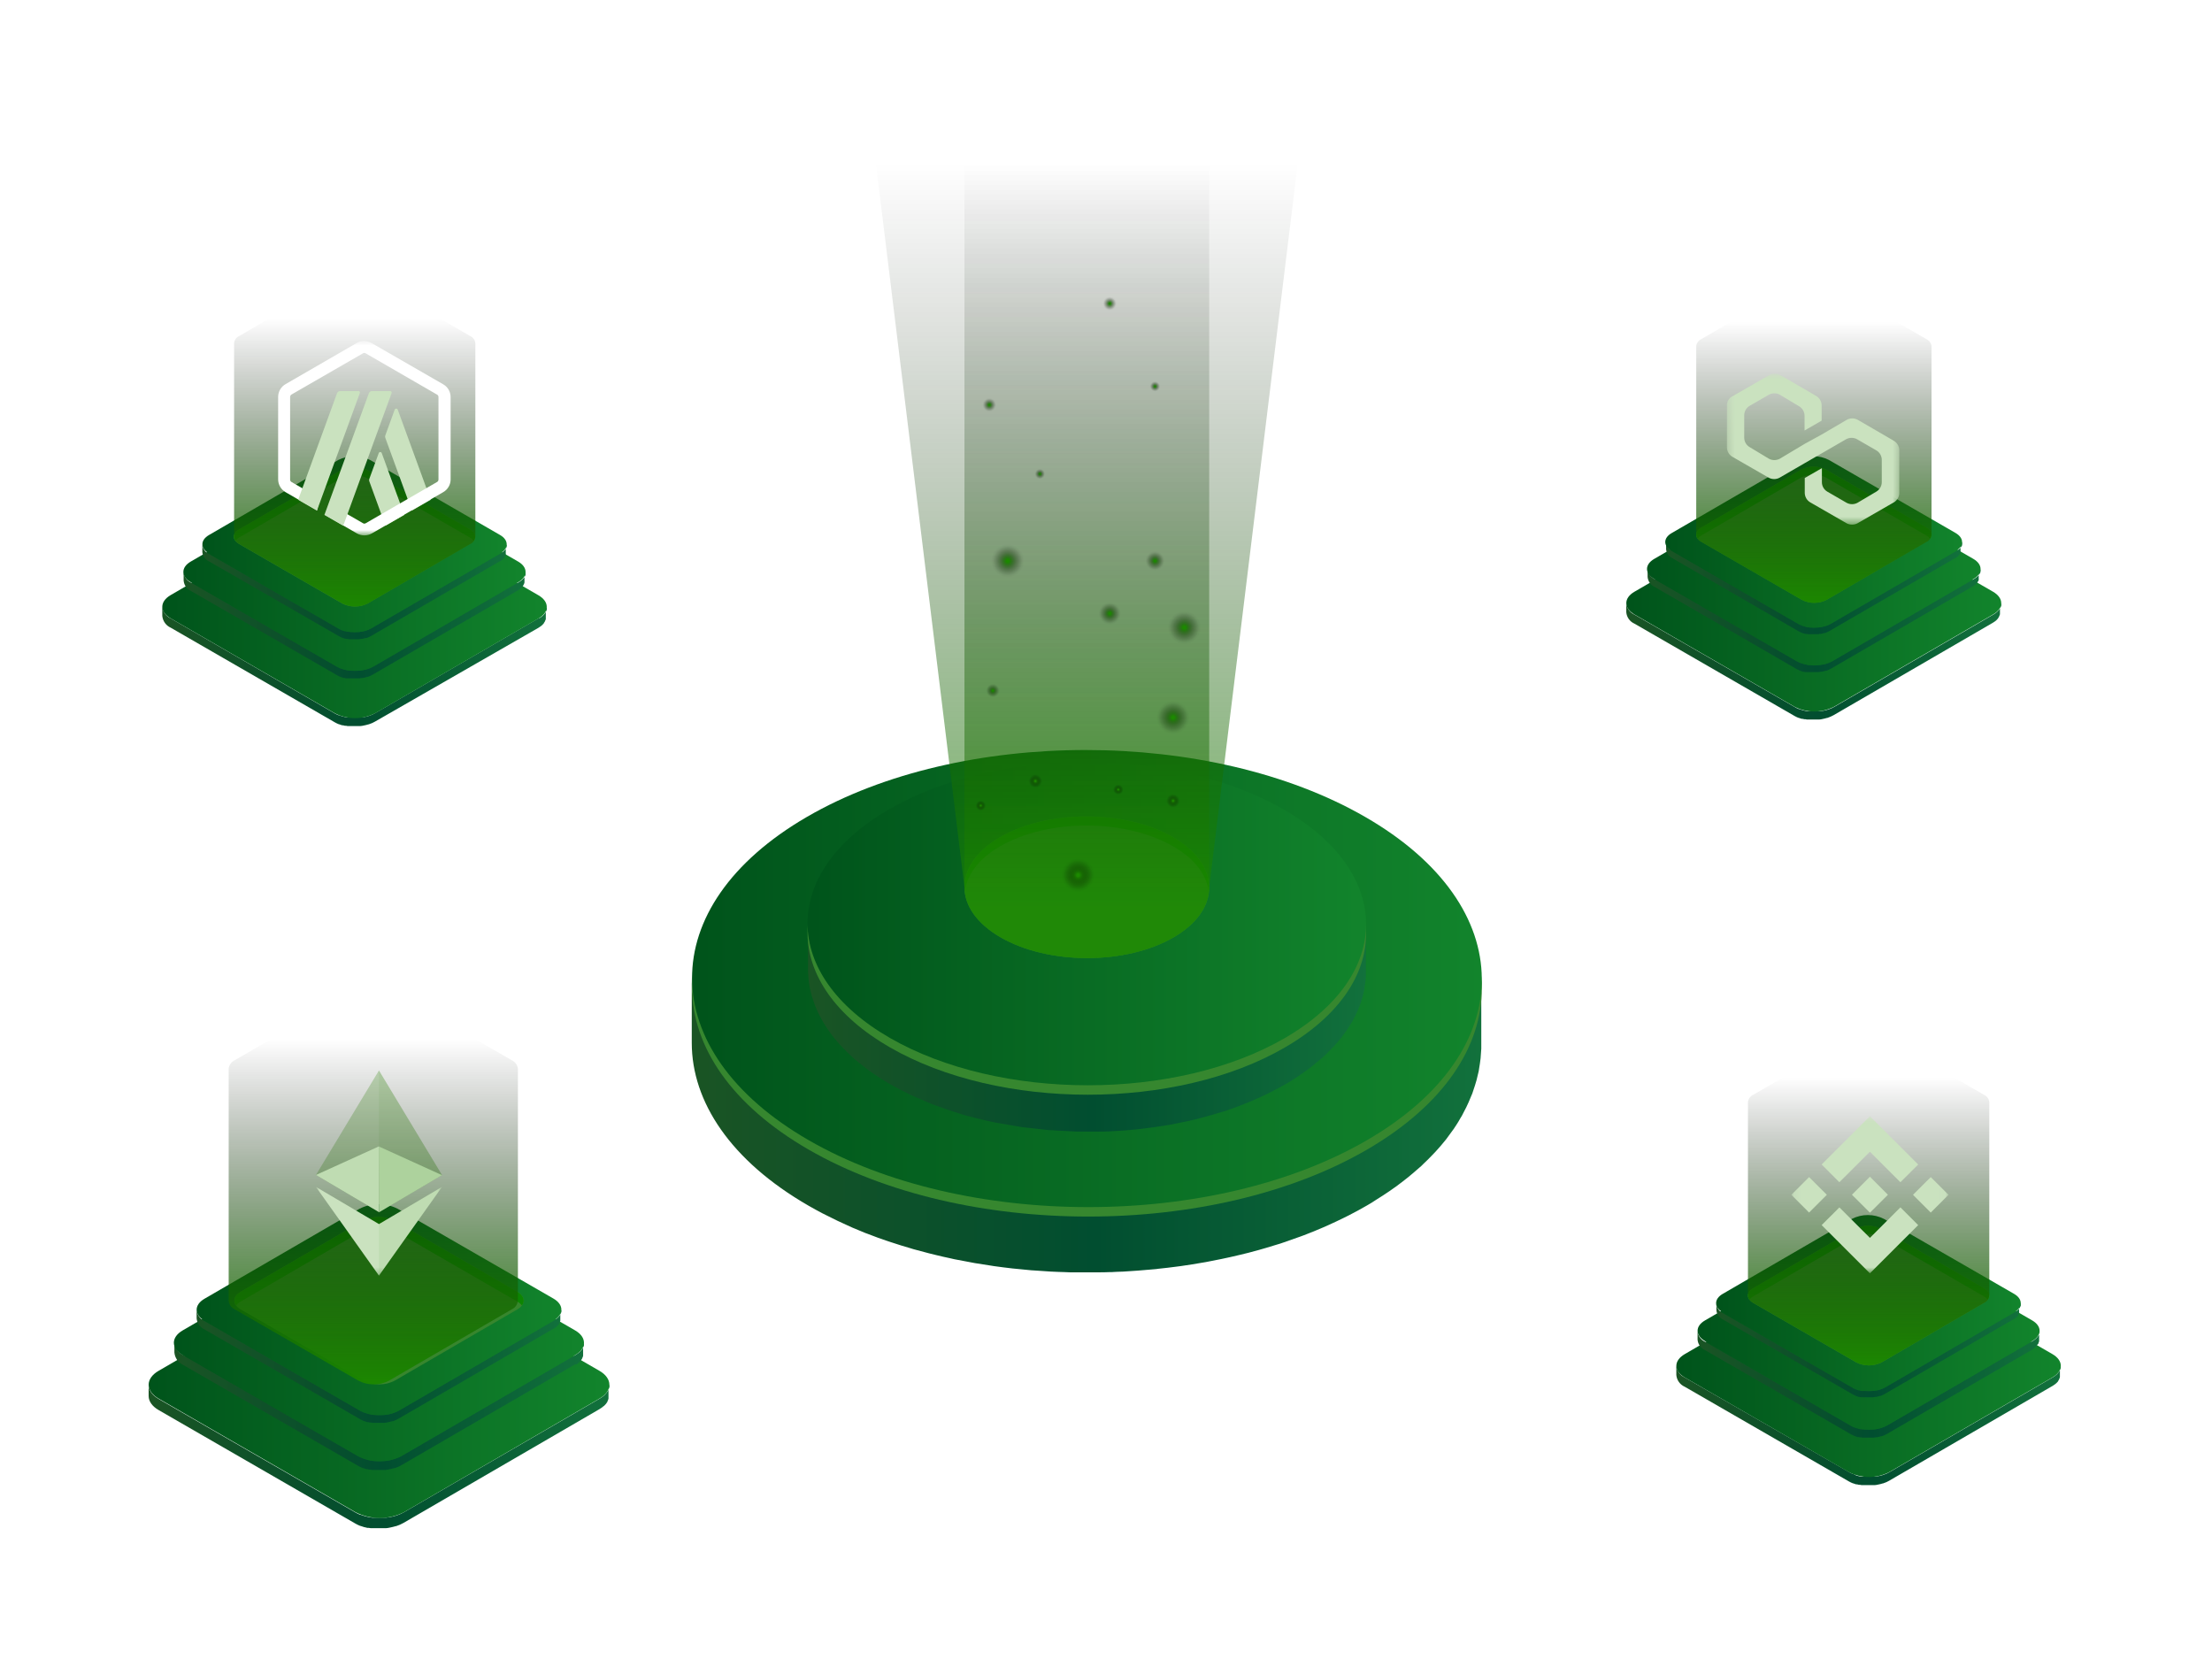 <svg width="336" height="252" viewBox="0 0 336 252" fill="none" xmlns="http://www.w3.org/2000/svg">
<path opacity="0.3" d="M78.83 197.27L91.633 189.887" stroke="white" stroke-width="0.583" stroke-miterlimit="10"/>
<path opacity="0.3" d="M260.084 154.872C260.169 124.523 217.72 99.802 165.273 99.655C112.825 99.509 70.239 123.993 70.154 154.342C70.069 184.691 112.518 209.413 164.965 209.559C217.413 209.705 259.999 185.221 260.084 154.872Z" stroke="white" stroke-width="0.583" stroke-miterlimit="10"/>
<path opacity="0.3" d="M246.303 183.849L267.893 196.301" stroke="white" stroke-width="0.583" stroke-miterlimit="10"/>
<path d="M225.037 149.859C225.037 150.165 225.005 150.465 224.973 150.765C224.941 151.064 224.909 151.294 224.871 151.555C224.833 151.817 224.788 152.154 224.731 152.448C224.673 152.741 224.628 152.977 224.565 153.245C224.501 153.512 224.431 153.825 224.354 154.118C224.277 154.411 224.201 154.647 224.124 154.909C224.048 155.17 223.939 155.489 223.837 155.776C223.735 156.063 223.646 156.292 223.544 156.554C223.441 156.815 223.295 157.153 223.161 157.453C223.027 157.752 222.931 157.963 222.803 158.218C222.676 158.473 222.503 158.817 222.344 159.11C222.184 159.404 222.076 159.595 221.935 159.837C221.731 160.194 221.508 160.551 221.297 160.902L220.882 161.54C220.614 161.928 220.327 162.311 220.033 162.694L219.657 163.204C219.172 163.809 218.648 164.415 218.1 165.014C217.959 165.167 217.806 165.32 217.659 165.473C217.225 165.926 216.772 166.379 216.3 166.819C216.083 167.023 215.872 167.227 215.662 167.456C215.451 167.686 215.094 167.96 214.8 168.208C214.507 168.457 214.258 168.668 213.97 168.897C213.683 169.127 213.332 169.388 213.039 169.63L212.139 170.3C211.813 170.542 211.469 170.778 211.13 171.014L210.173 171.651L209.082 172.34C208.622 172.627 208.169 172.914 207.69 173.188C206.797 173.711 205.872 174.202 204.933 174.686L204.116 175.094C203.383 175.451 202.642 175.802 201.889 176.14L201.13 176.478C200.153 176.905 199.151 177.313 198.136 177.696L197.594 177.893C196.739 178.212 195.871 178.531 194.996 178.805L193.905 179.162C193.42 179.309 192.935 179.462 192.444 179.602L191.206 179.959C190.708 180.099 190.21 180.227 189.706 180.361L188.429 180.673L186.891 181.03L185.615 181.304L184.038 181.617L182.832 181.84C181.709 182.037 180.579 182.222 179.443 182.382L178.946 182.445C177.956 182.579 176.961 182.694 175.965 182.796C175.589 182.841 175.206 182.873 174.823 182.911C174.185 182.968 173.546 183.026 172.908 183.07L171.696 183.153C171.019 183.198 170.343 183.23 169.672 183.255L168.536 183.306L166.781 183.338H165.556H163.686C163.316 183.338 162.946 183.338 162.576 183.338C162.008 183.338 161.44 183.3 160.878 183.274L159.64 183.191C159.034 183.159 158.427 183.108 157.821 183.07L156.736 182.994C156.002 182.93 155.274 182.853 154.547 182.777L153.845 182.713C152.888 182.605 151.93 182.484 150.986 182.35L150.482 182.273C149.684 182.152 148.88 182.031 148.088 181.897C147.744 181.833 147.405 181.763 147.061 181.706L145.223 181.355C144.897 181.285 144.584 181.209 144.253 181.145C143.614 180.998 142.912 180.851 142.242 180.686L141.125 180.405C140.519 180.252 139.913 180.093 139.313 179.927L138.285 179.634C137.332 179.362 136.388 179.068 135.452 178.754L134.954 178.594C133.875 178.231 132.822 177.842 131.763 177.434C131.342 177.275 130.92 177.103 130.486 176.93L129.491 176.516C129.019 176.312 128.559 176.102 128.093 175.878L127.187 175.464C126.683 175.228 126.185 174.973 125.694 174.724L124.953 174.355C124.221 173.972 123.5 173.577 122.79 173.169C110.964 166.347 105.054 157.395 105.079 148.45V158.409C105.079 167.335 110.964 176.306 122.79 183.128C123.498 183.536 124.219 183.931 124.947 184.313L125.694 184.683C126.185 184.938 126.683 185.187 127.187 185.423C127.487 185.569 127.793 185.703 128.1 185.844C128.559 186.054 129.019 186.264 129.491 186.481L130.493 186.896C130.806 187.03 131.131 187.163 131.444 187.291L131.744 187.399C132.79 187.807 133.843 188.196 134.935 188.56L135.433 188.719C136.371 189.031 137.315 189.325 138.273 189.599L138.745 189.746L139.294 189.892L141.113 190.377L142.229 190.651C142.868 190.817 143.57 190.963 144.246 191.11L144.999 191.282L145.204 191.32L147.067 191.671L148.069 191.862C148.867 191.996 149.665 192.117 150.469 192.238L150.941 192.315C151.892 192.449 152.856 192.57 153.807 192.678L154.406 192.736C155.166 192.819 155.932 192.895 156.698 192.959H156.749L157.732 193.023C158.37 193.067 158.976 193.118 159.602 193.15L160.782 193.201C161.363 193.201 161.937 193.252 162.518 193.265H162.652H163.616H165.499H166.724C167.305 193.265 167.892 193.265 168.479 193.233H168.798L169.615 193.188C170.253 193.188 170.962 193.131 171.632 193.086L172.844 193.004C173.483 192.959 174.121 192.902 174.759 192.844L175.429 192.787C175.589 192.787 175.742 192.749 175.901 192.729C176.897 192.627 177.893 192.513 178.875 192.379L179.373 192.315C180.509 192.156 181.645 191.971 182.768 191.773L183.081 191.722C183.381 191.671 183.675 191.607 183.968 191.55L185.545 191.237L186.821 190.963C187.338 190.849 187.849 190.734 188.359 190.606L189.636 190.294C190.133 190.16 190.638 190.032 191.135 189.892L192.373 189.535C192.865 189.395 193.35 189.242 193.835 189.089C194.046 189.025 194.263 188.968 194.473 188.898C194.684 188.827 194.767 188.789 194.92 188.745C195.794 188.451 196.662 188.145 197.517 187.833L198.066 187.629C199.079 187.246 200.077 186.84 201.059 186.411L201.819 186.073C202.572 185.735 203.312 185.385 204.04 185.028L204.863 184.62C205.801 184.135 206.727 183.644 207.62 183.121C207.869 182.981 208.112 182.834 208.354 182.688C208.597 182.541 208.788 182.414 208.992 182.273C209.356 182.044 209.726 181.821 210.077 181.585C210.428 181.349 210.716 181.158 211.035 180.947C211.354 180.737 211.718 180.475 212.049 180.233L212.943 179.564C213.262 179.321 213.581 179.079 213.881 178.83L214.704 178.142C215.004 177.893 215.292 177.638 215.572 177.389C215.687 177.281 215.815 177.185 215.93 177.077L216.223 176.784C216.702 176.337 217.155 175.885 217.589 175.426C217.736 175.279 217.883 175.126 218.023 174.973C218.578 174.374 219.095 173.774 219.58 173.162L219.65 173.079C219.759 172.939 219.855 172.793 219.963 172.652C220.257 172.27 220.538 171.887 220.806 171.498C220.952 171.282 221.086 171.071 221.227 170.861C221.45 170.51 221.674 170.153 221.865 169.796L222.044 169.509C222.127 169.362 222.191 169.216 222.267 169.076C222.427 168.776 222.586 168.476 222.733 168.177C222.88 167.877 222.976 167.667 223.084 167.418C223.193 167.169 223.346 166.812 223.467 166.506C223.524 166.372 223.588 166.238 223.639 166.104C223.69 165.971 223.716 165.856 223.761 165.735C223.863 165.448 223.958 165.155 224.048 164.868C224.137 164.581 224.207 164.338 224.284 164.077C224.36 163.816 224.431 163.497 224.494 163.204C224.533 163.044 224.577 162.885 224.609 162.732C224.641 162.579 224.641 162.515 224.66 162.407C224.718 162.113 224.763 161.814 224.801 161.514C224.839 161.214 224.871 160.985 224.903 160.723C224.935 160.462 224.948 160.124 224.967 159.824C224.967 159.646 224.999 159.467 225.005 159.289C225.011 159.11 225.005 158.938 225.005 158.766V148.807C225.082 149.158 225.056 149.509 225.037 149.859Z" fill="url(#paint0_linear_534_4693)"/>
<path d="M207.378 125.53C230.883 139.084 230.992 161.062 207.652 174.623C184.313 188.184 146.333 188.184 122.828 174.623C99.323 161.062 99.215 139.091 122.554 125.53C145.893 111.969 183.892 111.975 207.378 125.53Z" fill="#36872F"/>
<path d="M207.378 124.095C230.883 137.65 230.992 159.627 207.652 173.188C184.313 186.749 146.333 186.749 122.828 173.188C99.323 159.627 99.215 137.657 122.554 124.095C145.893 110.534 183.892 110.541 207.378 124.095Z" fill="url(#paint1_linear_534_4693)"/>
<path d="M207.505 141.182C207.505 141.393 207.505 141.609 207.46 141.82C207.416 142.03 207.416 142.19 207.39 142.374C207.365 142.559 207.326 142.802 207.288 143.012C207.25 143.222 207.218 143.382 207.173 143.567C207.129 143.752 207.078 143.981 207.02 144.204C206.963 144.427 206.918 144.574 206.861 144.759C206.803 144.944 206.727 145.173 206.656 145.397C206.586 145.62 206.522 145.76 206.446 145.938C206.369 146.117 206.273 146.372 206.178 146.576L205.929 147.112C205.82 147.328 205.712 147.539 205.597 147.749C205.482 147.96 205.412 148.093 205.316 148.259C205.22 148.425 205.01 148.763 204.844 149.012C204.678 149.26 204.652 149.318 204.55 149.464C204.365 149.745 204.161 150.019 203.95 150.287C203.861 150.408 203.778 150.529 203.682 150.644C203.344 151.077 202.974 151.504 202.585 151.919L202.272 152.244C201.965 152.563 201.646 152.882 201.314 153.2L200.849 153.628L200.21 154.163C200.019 154.322 199.827 154.488 199.623 154.648C199.419 154.807 199.189 154.998 198.985 155.17C198.781 155.343 198.57 155.483 198.347 155.642L197.632 156.146C197.409 156.299 197.185 156.452 196.956 156.599C196.726 156.745 196.445 156.93 196.183 157.09C195.922 157.249 195.545 157.498 195.2 157.689C194.281 158.224 193.318 158.715 192.341 159.194L191.563 159.557C190.676 159.965 189.776 160.354 188.85 160.717C188.723 160.762 188.608 160.819 188.487 160.864C187.491 161.24 186.47 161.584 185.442 161.903C184.721 162.133 183.987 162.33 183.253 162.541C182.698 162.694 182.149 162.853 181.588 162.993C180.815 163.178 180.03 163.331 179.245 163.491C178.671 163.606 178.109 163.739 177.535 163.835C177.299 163.88 177.056 163.912 176.814 163.95C175.844 164.109 174.867 164.249 173.878 164.364L173.023 164.473C171.878 164.596 170.729 164.691 169.576 164.76L168.938 164.791C168.166 164.83 167.387 164.842 166.609 164.855C165.83 164.868 165.058 164.855 164.286 164.855C163.647 164.855 163.009 164.855 162.371 164.804C161.733 164.753 160.935 164.74 160.22 164.689C159.506 164.638 158.944 164.587 158.261 164.524C157.578 164.46 156.844 164.377 156.142 164.288C155.44 164.198 154.866 164.122 154.228 164.02C153.474 163.905 152.721 163.771 151.981 163.631C151.241 163.491 150.417 163.338 149.652 163.159L149.096 163.038C148.011 162.777 146.952 162.49 145.905 162.177L145.012 161.903C144.137 161.629 143.282 161.336 142.459 161.023L141.725 160.749C140.953 160.456 140.212 160.112 139.472 159.793C139.108 159.633 138.732 159.487 138.374 159.321C137.309 158.811 136.262 158.275 135.266 157.695C130.563 154.986 127.18 151.791 125.132 148.399C124.685 147.664 124.293 146.897 123.957 146.104C123.791 145.722 123.651 145.333 123.517 144.944C123.005 143.423 122.745 141.83 122.745 140.226V147.239C122.745 153.564 126.899 159.888 135.266 164.715C136.262 165.289 137.302 165.831 138.374 166.334C138.732 166.506 139.108 166.653 139.472 166.812C140.11 167.093 140.749 167.386 141.387 167.641L141.731 167.769C141.974 167.864 142.223 167.947 142.472 168.037C143.314 168.349 144.169 168.642 145.025 168.916L145.918 169.197L146.518 169.382C147.373 169.624 148.241 169.841 149.115 170.051L149.664 170.179C150.092 170.274 150.513 170.376 150.941 170.466C151.368 170.555 151.649 170.581 152 170.651C152.747 170.791 153.494 170.918 154.247 171.04C154.547 171.084 154.847 171.154 155.147 171.193C155.447 171.231 155.785 171.263 156.142 171.307C156.844 171.397 157.553 171.473 158.261 171.543C158.599 171.575 158.931 171.626 159.269 171.658C159.608 171.69 159.908 171.658 160.22 171.709C160.935 171.754 161.65 171.792 162.371 171.824C162.728 171.824 163.086 171.868 163.45 171.881C163.813 171.894 164.024 171.881 164.311 171.881C165.09 171.881 165.862 171.881 166.634 171.881C167.024 171.881 167.407 171.881 167.789 171.881C168.172 171.881 168.568 171.843 168.964 171.824L169.602 171.792C170.572 171.735 171.517 171.664 172.493 171.569L173.042 171.505L173.903 171.403C174.893 171.282 175.869 171.148 176.839 170.989L177.56 170.874L177.905 170.816C178.365 170.734 178.811 170.619 179.271 170.53C180.056 170.37 180.841 170.211 181.613 170.026C182.175 169.892 182.724 169.726 183.279 169.58C184.013 169.376 184.747 169.178 185.461 168.942C185.621 168.891 185.781 168.859 185.934 168.808C186.808 168.528 187.663 168.221 188.487 167.896C188.614 167.852 188.729 167.801 188.85 167.75C189.782 167.393 190.682 167.004 191.569 166.596L192.348 166.226C193.324 165.754 194.262 165.257 195.207 164.728L195.724 164.422L196.19 164.128L196.962 163.637C197.192 163.491 197.415 163.338 197.638 163.178C197.862 163.019 198.123 162.847 198.353 162.675C198.583 162.503 198.781 162.362 198.991 162.203C199.202 162.043 199.438 161.859 199.63 161.686C199.821 161.514 200.025 161.361 200.217 161.195C200.408 161.03 200.632 160.845 200.855 160.666C200.938 160.59 201.027 160.52 201.104 160.443L201.321 160.233C201.653 159.918 201.972 159.599 202.278 159.276L202.591 158.958C202.98 158.53 203.344 158.103 203.689 157.682L203.74 157.625L203.963 157.319C204.167 157.051 204.372 156.777 204.557 156.503C204.659 156.35 204.754 156.197 204.857 156.05C205.016 155.802 205.169 155.547 205.316 155.298C205.361 155.228 205.405 155.164 205.444 155.094C205.482 155.024 205.552 154.884 205.603 154.782C205.718 154.571 205.827 154.361 205.935 154.144L206.184 153.608C206.28 153.392 206.369 153.181 206.452 152.971C206.49 152.875 206.541 152.78 206.573 152.684L206.663 152.423C206.733 152.219 206.803 152.014 206.867 151.785C206.931 151.555 206.975 151.415 207.026 151.224C207.078 151.033 207.135 150.816 207.18 150.586C207.18 150.478 207.237 150.363 207.263 150.255C207.288 150.146 207.263 150.102 207.263 150.025C207.301 149.815 207.333 149.604 207.365 149.388C207.397 149.171 207.416 149.018 207.435 148.833C207.454 148.648 207.467 148.406 207.48 148.195C207.48 148.074 207.48 147.947 207.48 147.826C207.48 147.705 207.48 147.577 207.48 147.449V140.436C207.505 140.685 207.505 140.934 207.505 141.182Z" fill="url(#paint2_linear_534_4693)"/>
<path d="M194.997 124.395C211.59 133.959 211.699 149.515 195.182 159.104C178.665 168.693 151.822 168.668 135.19 159.104C118.559 149.541 118.482 133.984 134.992 124.401C151.503 114.819 178.378 114.812 194.997 124.395Z" fill="#36872F"/>
<path d="M194.997 122.96C211.59 132.524 211.699 148.081 195.182 157.67C178.665 167.259 151.822 167.233 135.19 157.67C118.559 148.106 118.482 132.549 134.992 122.967C151.503 113.384 178.378 113.378 194.997 122.96Z" fill="url(#paint3_linear_534_4693)"/>
<path d="M178.187 127.168C185.469 131.37 185.507 138.179 178.27 142.38C171.032 146.582 159.27 146.582 151.988 142.38C144.706 138.179 144.668 131.37 151.905 127.168C159.143 122.966 170.905 122.966 178.187 127.168Z" fill="#338A2E"/>
<path d="M151.905 128.558C159.142 124.35 170.904 124.35 178.186 128.558C181.543 130.47 183.343 132.982 183.617 135.52C183.956 132.523 182.156 129.463 178.186 127.174C170.904 122.973 159.142 122.973 151.905 127.174C148.005 129.444 146.238 132.466 146.557 135.424C146.876 132.919 148.612 130.464 151.905 128.558Z" fill="#0A8901"/>
<path d="M179.709 66.864C179.497 65.223 178.753 63.697 177.59 62.521C176.674 61.594 175.547 60.903 174.306 60.506C173.747 60.312 173.176 60.141 172.611 59.958C173.064 59.687 173.535 59.517 173.982 59.293C175.513 58.578 176.785 57.407 177.626 55.94C178.194 54.966 178.524 53.871 178.589 52.744C178.653 51.618 178.45 50.492 177.996 49.459C177.603 48.48 176.989 47.604 176.201 46.902C174.57 45.483 172.533 44.615 170.38 44.422C170.045 44.386 169.915 44.263 169.921 43.909C169.921 42.342 169.921 40.769 169.921 39.196C169.921 38.671 169.921 38.671 169.386 38.671H165.778C165.189 38.671 165.189 38.671 165.189 39.26V43.685C165.189 44.151 165.189 44.151 164.712 44.151C164.041 44.151 163.37 44.151 162.699 44.151C162.364 44.151 162.246 44.062 162.252 43.715C162.252 42.194 162.252 40.669 162.252 39.148C162.252 38.801 162.17 38.671 161.799 38.677C160.516 38.677 159.227 38.677 157.944 38.677C157.585 38.677 157.473 38.783 157.479 39.137C157.479 40.639 157.479 42.136 157.479 43.638C157.479 44.145 157.479 44.145 156.972 44.145C153.988 44.145 151.004 44.145 148.02 44.145C147.708 44.145 147.573 44.227 147.579 44.563C147.579 45.859 147.579 47.161 147.579 48.458C147.579 48.764 147.685 48.876 147.997 48.864C148.68 48.845 149.364 48.865 150.045 48.923C150.42 48.939 150.774 49.096 151.038 49.362C151.302 49.629 151.456 49.985 151.469 50.361C151.469 50.879 151.528 51.398 151.528 51.916C151.528 57.855 151.528 63.794 151.528 69.733C151.528 70.287 151.528 70.841 151.475 71.394C151.48 71.588 151.445 71.78 151.373 71.96C151.301 72.139 151.193 72.302 151.056 72.439C150.919 72.575 150.755 72.682 150.575 72.752C150.395 72.823 150.203 72.856 150.01 72.85C149.362 72.909 148.715 72.903 148.067 72.909C147.614 72.909 147.585 72.938 147.585 73.392C147.585 74.629 147.585 75.872 147.585 77.109C147.585 77.616 147.585 77.622 148.097 77.622H157.014C157.479 77.622 157.479 77.622 157.479 78.099C157.479 79.749 157.479 81.405 157.479 83.054H162.223V78.276C162.223 77.546 162.152 77.628 162.894 77.622C163.482 77.622 164.071 77.622 164.695 77.622C165.048 77.622 165.165 77.705 165.16 78.07C165.16 79.584 165.16 81.092 165.16 82.601C165.16 82.754 165.16 82.907 165.16 83.06H169.898C169.898 81.293 169.898 79.525 169.898 77.787C169.898 77.416 170.021 77.31 170.374 77.263C172.557 77.058 174.638 76.241 176.378 74.906C178.938 72.814 180.145 70.175 179.709 66.864ZM159.892 50.078C159.892 49.742 159.992 49.624 160.333 49.63C161.881 49.63 163.423 49.63 164.965 49.63C166.074 49.608 167.179 49.775 168.232 50.125C169.007 50.422 169.65 50.987 170.046 51.717C170.442 52.447 170.565 53.295 170.392 54.108C170.115 55.875 168.873 57.054 166.919 57.372C165.582 57.598 164.226 57.694 162.87 57.66C162.034 57.66 161.198 57.66 160.363 57.66C160.01 57.66 159.886 57.56 159.892 57.201C159.892 56.023 159.892 54.815 159.892 53.625C159.892 52.434 159.892 51.268 159.892 50.078ZM167.649 71.819C166.642 72.068 165.608 72.193 164.571 72.19C163.321 72.237 162.07 72.219 160.822 72.137C160.612 72.151 160.405 72.082 160.246 71.944C160.087 71.806 159.989 71.61 159.974 71.4C159.896 70.874 159.868 70.341 159.892 69.809C159.892 68.873 159.892 67.942 159.892 67.011C159.892 65.662 159.892 64.318 159.892 62.975C159.892 62.769 159.968 62.698 160.157 62.698C161.752 62.698 163.341 62.663 164.93 62.739C165.696 62.75 166.461 62.811 167.22 62.922C168.497 63.158 169.668 63.623 170.404 64.766C170.785 65.394 171.016 66.101 171.079 66.833C171.141 67.566 171.033 68.302 170.764 68.985C170.494 69.669 170.07 70.28 169.524 70.772C168.979 71.263 168.327 71.622 167.62 71.819H167.649Z" fill="white"/>
<g filter="url(#filter0_f_534_4693)">
<path d="M179.709 66.864C179.497 65.223 178.753 63.697 177.59 62.521C176.674 61.594 175.547 60.903 174.306 60.506C173.747 60.312 173.176 60.141 172.611 59.958C173.064 59.687 173.535 59.517 173.982 59.293C175.513 58.578 176.785 57.407 177.626 55.94C178.194 54.966 178.524 53.871 178.589 52.744C178.653 51.618 178.45 50.492 177.996 49.459C177.603 48.48 176.989 47.604 176.201 46.902C174.57 45.483 172.533 44.615 170.38 44.422C170.045 44.386 169.915 44.263 169.921 43.909C169.921 42.342 169.921 40.769 169.921 39.196C169.921 38.671 169.921 38.671 169.386 38.671H165.778C165.189 38.671 165.189 38.671 165.189 39.26V43.685C165.189 44.151 165.189 44.151 164.712 44.151C164.041 44.151 163.37 44.151 162.699 44.151C162.364 44.151 162.246 44.062 162.252 43.715C162.252 42.194 162.252 40.669 162.252 39.148C162.252 38.801 162.17 38.671 161.799 38.677C160.516 38.677 159.227 38.677 157.944 38.677C157.585 38.677 157.473 38.783 157.479 39.137C157.479 40.639 157.479 42.136 157.479 43.638C157.479 44.145 157.479 44.145 156.972 44.145C153.988 44.145 151.004 44.145 148.02 44.145C147.708 44.145 147.573 44.227 147.579 44.563C147.579 45.859 147.579 47.161 147.579 48.458C147.579 48.764 147.685 48.876 147.997 48.864C148.68 48.845 149.364 48.865 150.045 48.923C150.42 48.939 150.774 49.096 151.038 49.362C151.302 49.629 151.456 49.985 151.469 50.361C151.469 50.879 151.528 51.398 151.528 51.916C151.528 57.855 151.528 63.794 151.528 69.733C151.528 70.287 151.528 70.841 151.475 71.394C151.48 71.588 151.445 71.78 151.373 71.96C151.301 72.139 151.193 72.302 151.056 72.439C150.919 72.575 150.755 72.682 150.575 72.752C150.395 72.823 150.203 72.856 150.01 72.85C149.362 72.909 148.715 72.903 148.067 72.909C147.614 72.909 147.585 72.938 147.585 73.392C147.585 74.629 147.585 75.872 147.585 77.109C147.585 77.616 147.585 77.622 148.097 77.622H157.014C157.479 77.622 157.479 77.622 157.479 78.099C157.479 79.749 157.479 81.405 157.479 83.054H162.223V78.276C162.223 77.546 162.152 77.628 162.894 77.622C163.482 77.622 164.071 77.622 164.695 77.622C165.048 77.622 165.165 77.705 165.16 78.07C165.16 79.584 165.16 81.092 165.16 82.601C165.16 82.754 165.16 82.907 165.16 83.06H169.898C169.898 81.293 169.898 79.525 169.898 77.787C169.898 77.416 170.021 77.31 170.374 77.263C172.557 77.058 174.638 76.241 176.378 74.906C178.938 72.814 180.145 70.175 179.709 66.864ZM159.892 50.078C159.892 49.742 159.992 49.624 160.333 49.63C161.881 49.63 163.423 49.63 164.965 49.63C166.074 49.608 167.179 49.775 168.232 50.125C169.007 50.422 169.65 50.987 170.046 51.717C170.442 52.447 170.565 53.295 170.392 54.108C170.115 55.875 168.873 57.054 166.919 57.372C165.582 57.598 164.226 57.694 162.87 57.66C162.034 57.66 161.198 57.66 160.363 57.66C160.01 57.66 159.886 57.56 159.892 57.201C159.892 56.023 159.892 54.815 159.892 53.625C159.892 52.434 159.892 51.268 159.892 50.078ZM167.649 71.819C166.642 72.068 165.608 72.193 164.571 72.19C163.321 72.237 162.07 72.219 160.822 72.137C160.612 72.151 160.405 72.082 160.246 71.944C160.087 71.806 159.989 71.61 159.974 71.4C159.896 70.874 159.868 70.341 159.892 69.809C159.892 68.873 159.892 67.942 159.892 67.011C159.892 65.662 159.892 64.318 159.892 62.975C159.892 62.769 159.968 62.698 160.157 62.698C161.752 62.698 163.341 62.663 164.93 62.739C165.696 62.75 166.461 62.811 167.22 62.922C168.497 63.158 169.668 63.623 170.404 64.766C170.785 65.394 171.016 66.101 171.079 66.833C171.141 67.566 171.033 68.302 170.764 68.985C170.494 69.669 170.07 70.28 169.524 70.772C168.979 71.263 168.327 71.622 167.62 71.819H167.649Z" fill="white" fill-opacity="0.7"/>
</g>
<path style="mix-blend-mode:screen" opacity="0.6" d="M198.845 10.767C198.845 8.013 197.001 5.259 193.363 3.161C186.081 -1.041 143.972 -1.041 136.728 3.161C133.116 5.259 131.316 8.013 131.329 10.767L146.499 134.774C146.499 137.529 148.35 140.277 151.988 142.381C159.27 146.582 171.038 146.582 178.269 142.381C181.888 140.277 183.688 137.529 183.675 134.774L198.845 10.767Z" fill="url(#paint4_linear_534_4693)"/>
<path style="mix-blend-mode:screen" opacity="0.6" d="M183.675 10.767C183.675 8.013 181.831 5.259 178.187 3.161C170.905 -1.041 159.143 -1.041 151.905 3.161C148.287 5.259 146.487 8.013 146.5 10.767V134.774C146.5 137.529 148.351 140.277 151.988 142.381C159.27 146.582 171.039 146.582 178.27 142.381C181.888 140.277 183.688 137.529 183.675 134.774V10.767Z" fill="url(#paint5_linear_534_4693)"/>
<path style="mix-blend-mode:screen" d="M182.278 108.991C182.278 109.799 182.038 110.59 181.588 111.262C181.139 111.934 180.5 112.458 179.752 112.767C179.005 113.076 178.182 113.157 177.389 112.999C176.595 112.842 175.866 112.452 175.294 111.881C174.722 111.309 174.332 110.581 174.175 109.788C174.017 108.996 174.098 108.174 174.407 107.427C174.717 106.68 175.241 106.042 175.914 105.593C176.587 105.144 177.378 104.904 178.187 104.904C179.272 104.904 180.312 105.335 181.08 106.101C181.847 106.868 182.278 107.907 182.278 108.991Z" fill="url(#paint6_radial_534_4693)"/>
<path style="mix-blend-mode:screen" d="M157.159 85.191C157.159 85.999 156.919 86.789 156.469 87.461C156.02 88.133 155.381 88.657 154.633 88.966C153.886 89.276 153.063 89.357 152.27 89.199C151.476 89.041 150.747 88.652 150.175 88.08C149.603 87.509 149.213 86.781 149.056 85.988C148.898 85.195 148.979 84.373 149.288 83.627C149.598 82.88 150.122 82.242 150.795 81.793C151.468 81.344 152.259 81.104 153.068 81.104C153.605 81.104 154.137 81.21 154.633 81.415C155.13 81.62 155.581 81.921 155.961 82.301C156.34 82.68 156.642 83.131 156.847 83.627C157.053 84.123 157.159 84.654 157.159 85.191Z" fill="url(#paint7_radial_534_4693)"/>
<path style="mix-blend-mode:screen" d="M183.988 95.353C183.988 96.162 183.748 96.952 183.299 97.624C182.849 98.296 182.21 98.82 181.463 99.129C180.715 99.439 179.893 99.519 179.099 99.362C178.306 99.204 177.577 98.815 177.005 98.243C176.432 97.672 176.043 96.944 175.885 96.151C175.727 95.358 175.808 94.536 176.118 93.79C176.427 93.043 176.952 92.404 177.625 91.955C178.297 91.506 179.088 91.267 179.897 91.267C180.435 91.267 180.967 91.372 181.463 91.578C181.959 91.783 182.41 92.084 182.79 92.464C183.17 92.843 183.471 93.294 183.677 93.79C183.882 94.285 183.988 94.817 183.988 95.353Z" fill="url(#paint8_radial_534_4693)"/>
<path style="mix-blend-mode:screen" d="M157.962 73.281C158.678 73.281 159.258 72.701 159.258 71.987C159.258 71.272 158.678 70.692 157.962 70.692C157.247 70.692 156.667 71.272 156.667 71.987C156.667 72.701 157.247 73.281 157.962 73.281Z" fill="url(#paint9_radial_534_4693)"/>
<path style="mix-blend-mode:screen" d="M175.443 59.987C176.159 59.987 176.739 59.408 176.739 58.693C176.739 57.978 176.159 57.399 175.443 57.399C174.728 57.399 174.148 57.978 174.148 58.693C174.148 59.408 174.728 59.987 175.443 59.987Z" fill="url(#paint10_radial_534_4693)"/>
<path style="mix-blend-mode:screen" d="M171.128 119.938C171.128 120.19 171.054 120.437 170.913 120.646C170.773 120.856 170.574 121.02 170.34 121.116C170.107 121.213 169.851 121.238 169.603 121.189C169.355 121.139 169.128 121.018 168.949 120.84C168.771 120.661 168.649 120.434 168.6 120.187C168.551 119.939 168.576 119.683 168.673 119.45C168.769 119.217 168.933 119.018 169.143 118.878C169.353 118.738 169.6 118.663 169.852 118.663C170.191 118.663 170.515 118.797 170.755 119.036C170.994 119.275 171.128 119.6 171.128 119.938Z" fill="url(#paint11_radial_534_4693)"/>
<path style="mix-blend-mode:screen" d="M177.823 85.191C177.823 85.662 177.683 86.124 177.421 86.516C177.158 86.908 176.785 87.214 176.348 87.394C175.912 87.575 175.432 87.621 174.968 87.529C174.505 87.436 174.08 87.209 173.746 86.874C173.413 86.54 173.186 86.115 173.095 85.652C173.003 85.189 173.051 84.709 173.233 84.274C173.415 83.838 173.722 83.466 174.115 83.205C174.508 82.944 174.97 82.805 175.443 82.806C175.756 82.806 176.066 82.868 176.355 82.988C176.645 83.108 176.907 83.283 177.128 83.505C177.35 83.727 177.525 83.989 177.644 84.279C177.763 84.568 177.824 84.878 177.823 85.191Z" fill="url(#paint12_radial_534_4693)"/>
<path style="mix-blend-mode:screen" d="M171.319 93.18C171.319 93.723 171.158 94.254 170.856 94.706C170.554 95.158 170.124 95.51 169.621 95.718C169.119 95.926 168.566 95.981 168.032 95.875C167.499 95.769 167.008 95.507 166.624 95.123C166.239 94.738 165.977 94.249 165.871 93.716C165.765 93.183 165.819 92.63 166.028 92.128C166.236 91.626 166.588 91.197 167.041 90.895C167.493 90.593 168.025 90.432 168.569 90.432C169.298 90.432 169.998 90.721 170.514 91.237C171.03 91.752 171.319 92.451 171.319 93.18Z" fill="url(#paint13_radial_534_4693)"/>
<path style="mix-blend-mode:screen" d="M167.854 132.932C167.853 133.74 167.612 134.529 167.162 135.201C166.711 135.872 166.072 136.395 165.324 136.703C164.577 137.011 163.754 137.091 162.961 136.933C162.168 136.775 161.44 136.385 160.868 135.813C160.297 135.241 159.908 134.513 159.751 133.72C159.593 132.928 159.675 132.106 159.984 131.36C160.294 130.614 160.819 129.976 161.491 129.527C162.164 129.078 162.954 128.839 163.763 128.839C164.301 128.839 164.834 128.945 165.33 129.15C165.827 129.356 166.278 129.658 166.658 130.038C167.038 130.418 167.339 130.869 167.545 131.366C167.75 131.862 167.855 132.395 167.854 132.932Z" fill="url(#paint14_radial_534_4693)"/>
<path style="mix-blend-mode:screen" d="M159.002 118.644C159.002 118.982 158.902 119.312 158.714 119.593C158.526 119.874 158.259 120.093 157.947 120.222C157.634 120.352 157.29 120.386 156.958 120.32C156.627 120.254 156.322 120.091 156.083 119.852C155.843 119.613 155.681 119.309 155.615 118.977C155.549 118.646 155.582 118.302 155.712 117.99C155.841 117.678 156.061 117.411 156.342 117.223C156.623 117.035 156.954 116.935 157.292 116.935C157.746 116.935 158.181 117.115 158.502 117.436C158.822 117.756 159.002 118.191 159.002 118.644Z" fill="url(#paint15_radial_534_4693)"/>
<path style="mix-blend-mode:screen" d="M151.983 61.499C151.983 61.837 151.882 62.167 151.694 62.448C151.506 62.729 151.239 62.948 150.927 63.077C150.614 63.207 150.27 63.24 149.938 63.175C149.607 63.109 149.302 62.946 149.063 62.707C148.824 62.468 148.661 62.163 148.595 61.832C148.529 61.501 148.563 61.157 148.692 60.845C148.821 60.533 149.041 60.266 149.322 60.078C149.603 59.89 149.934 59.79 150.272 59.79C150.726 59.79 151.161 59.97 151.482 60.291C151.802 60.611 151.983 61.046 151.983 61.499Z" fill="url(#paint16_radial_534_4693)"/>
<path style="mix-blend-mode:screen" d="M150.278 122.367C150.278 122.62 150.204 122.866 150.063 123.076C149.923 123.286 149.724 123.449 149.49 123.546C149.257 123.642 149.001 123.667 148.753 123.618C148.505 123.569 148.278 123.447 148.099 123.269C147.921 123.091 147.799 122.864 147.75 122.616C147.701 122.369 147.726 122.112 147.823 121.879C147.919 121.646 148.083 121.447 148.293 121.307C148.503 121.167 148.75 121.092 149.002 121.092C149.341 121.092 149.665 121.227 149.905 121.466C150.144 121.705 150.278 122.029 150.278 122.367Z" fill="url(#paint17_radial_534_4693)"/>
<path style="mix-blend-mode:screen" d="M178.187 123.356C179.131 123.356 179.897 122.591 179.897 121.647C179.897 120.703 179.131 119.938 178.187 119.938C177.242 119.938 176.476 120.703 176.476 121.647C176.476 122.591 177.242 123.356 178.187 123.356Z" fill="url(#paint18_radial_534_4693)"/>
<path style="mix-blend-mode:screen" d="M150.809 106.613C151.753 106.613 152.519 105.848 152.519 104.904C152.519 103.961 151.753 103.196 150.809 103.196C149.864 103.196 149.098 103.961 149.098 104.904C149.098 105.848 149.864 106.613 150.809 106.613Z" fill="url(#paint19_radial_534_4693)"/>
<path style="mix-blend-mode:screen" d="M168.569 47.816C169.513 47.816 170.279 47.051 170.279 46.108C170.279 45.164 169.513 44.399 168.569 44.399C167.624 44.399 166.858 45.164 166.858 46.108C166.858 47.051 167.624 47.816 168.569 47.816Z" fill="url(#paint20_radial_534_4693)"/>
<path opacity="0.3" d="M73.935 104.644L95.526 117.096" stroke="white" stroke-width="0.583" stroke-miterlimit="10"/>
<path opacity="0.3" d="M257.331 104.644L235.741 117.096" stroke="white" stroke-width="0.583" stroke-miterlimit="10"/>
<path d="M57.565 162.602L57.354 163.316V183.922L57.565 184.126L67.138 178.477L57.565 162.602Z" fill="#BFDCB2"/>
<path d="M57.565 162.602L47.992 178.477L57.565 184.126V162.602Z" fill="#CAE2BF"/>
<path opacity="0.3" d="M99.163 208.611C101.716 210.064 101.716 212.436 99.195 213.883L62.268 235.325C60.855 236.042 59.293 236.415 57.708 236.415C56.124 236.415 54.561 236.042 53.148 235.325L15.973 213.883C13.452 212.43 13.42 210.058 15.973 208.611L52.906 187.169C54.316 186.452 55.877 186.079 57.459 186.079C59.042 186.079 60.602 186.452 62.013 187.169L99.163 208.611Z" stroke="white" stroke-width="0.583" stroke-miterlimit="10"/>
<path d="M92.557 210.504V210.663C92.543 210.707 92.533 210.752 92.525 210.797C92.507 210.847 92.492 210.898 92.481 210.95L92.423 211.078C92.403 211.135 92.377 211.191 92.347 211.244L92.283 211.358L92.155 211.537C92.129 211.572 92.102 211.606 92.072 211.639C92.005 211.722 91.932 211.801 91.855 211.875L91.772 211.964L91.613 212.091L91.466 212.206C91.406 212.25 91.345 212.291 91.281 212.327C91.217 212.374 91.151 212.416 91.083 212.455L61.355 229.708C61.196 229.797 61.036 229.88 60.864 229.956L60.717 230.02C60.583 230.071 60.449 230.128 60.309 230.173L60.162 230.224L59.894 230.3L59.689 230.358L59.402 230.415C59.337 230.432 59.271 230.444 59.204 230.453C59.01 230.491 58.814 230.519 58.617 230.536H58.432H58.081H57.334H57.073H56.83H56.575L56.339 230.498L56.064 230.453L55.854 230.409L55.528 230.332L55.35 230.281C55.161 230.23 54.976 230.169 54.794 230.096H54.718C54.477 229.998 54.243 229.885 54.016 229.759L24.109 212.506C23.088 211.919 22.578 211.148 22.578 210.37V212.06C22.578 212.831 23.088 213.609 24.109 214.195L54.016 231.448C54.244 231.576 54.481 231.689 54.724 231.786H54.769C54.947 231.856 55.133 231.914 55.324 231.971H55.369L55.503 232.009L55.828 232.086H55.911H56.039L56.313 232.13H56.428H56.549H56.805H56.932H57.047H57.309H57.443C57.477 232.133 57.511 232.133 57.545 232.13C57.641 232.13 57.736 232.13 57.832 232.13H58.056H58.407H58.592C58.789 232.13 58.987 232.086 59.185 232.047L59.358 232.009L59.638 231.945L59.843 231.894L60.111 231.818H60.168L60.257 231.786L60.666 231.633L60.813 231.569C60.981 231.495 61.145 231.412 61.304 231.321L91.019 214.068L91.083 214.03C91.13 214.004 91.175 213.974 91.217 213.94C91.281 213.904 91.343 213.863 91.402 213.819L91.549 213.705L91.708 213.571H91.74L91.791 213.513C91.871 213.439 91.945 213.361 92.015 213.277L92.059 213.226L92.098 213.175C92.142 213.116 92.182 213.054 92.219 212.99L92.27 212.92V212.876C92.297 212.824 92.321 212.771 92.34 212.716C92.358 212.686 92.373 212.654 92.385 212.621C92.385 212.621 92.385 212.621 92.385 212.589C92.403 212.539 92.418 212.488 92.43 212.436V212.334C92.433 212.281 92.433 212.227 92.43 212.174C92.43 212.136 92.43 212.104 92.43 212.066V210.332C92.57 210.402 92.557 210.459 92.557 210.504Z" fill="url(#paint21_linear_534_4693)"/>
<path d="M91.038 208.215C93.067 209.382 93.08 211.288 91.038 212.455L61.355 229.708C60.218 230.286 58.961 230.587 57.685 230.587C56.41 230.587 55.152 230.286 54.016 229.708L24.109 212.455C22.08 211.288 22.067 209.388 24.109 208.215L53.824 190.962C54.96 190.384 56.216 190.083 57.491 190.083C58.765 190.083 60.022 190.384 61.157 190.962L91.038 208.215Z" fill="url(#paint22_linear_534_4693)"/>
<path d="M88.696 204.084C88.7 204.133 88.7 204.182 88.696 204.231C88.696 204.269 88.696 204.313 88.696 204.352L88.658 204.486L88.607 204.6C88.588 204.648 88.567 204.695 88.543 204.741L88.479 204.849L88.371 205.008L88.294 205.098C88.237 205.174 88.173 205.244 88.103 205.308L88.026 205.385L87.886 205.499C87.844 205.537 87.799 205.571 87.752 205.601L87.586 205.71L87.413 205.824L60.973 221.177C60.839 221.254 60.692 221.324 60.539 221.394L60.411 221.451C60.292 221.502 60.171 221.547 60.047 221.585L59.913 221.63L59.677 221.7L59.492 221.751L59.237 221.802L59.064 221.84C58.892 221.872 58.72 221.891 58.541 221.91H58.375H58.062H57.424H57.188H56.977H56.748L56.543 221.878L56.294 221.84L56.103 221.802L55.816 221.732L55.663 221.687C55.49 221.636 55.325 221.585 55.165 221.521L55.101 221.49C54.881 221.409 54.667 221.311 54.463 221.196L27.85 205.844C27.473 205.675 27.148 205.409 26.909 205.073C26.669 204.736 26.525 204.342 26.49 203.931V205.436C26.525 205.847 26.669 206.241 26.909 206.577C27.148 206.914 27.473 207.18 27.85 207.348L54.463 222.695C54.668 222.809 54.882 222.909 55.101 222.994H55.139C55.301 223.058 55.467 223.115 55.637 223.166H55.675H55.797L56.084 223.237H56.16C56.199 223.24 56.237 223.24 56.275 223.237L56.518 223.281H56.614H56.722H56.952H57.067H57.169H57.405H58.043H58.356H58.516C58.694 223.281 58.867 223.236 59.039 223.205L59.192 223.173C59.275 223.173 59.364 223.141 59.447 223.115L59.626 223.071L59.862 223.001H59.913H59.996L60.36 222.86L60.494 222.809C60.641 222.739 60.788 222.669 60.928 222.586L87.362 207.24L87.42 207.208L87.522 207.272L87.688 207.163L87.816 207.061L87.956 206.947L88.007 206.896L88.205 206.685L88.243 206.641L88.275 206.59C88.315 206.539 88.351 206.486 88.384 206.43L88.428 206.366V206.328C88.452 206.283 88.474 206.236 88.492 206.188C88.492 206.188 88.492 206.131 88.537 206.105C88.534 206.095 88.534 206.084 88.537 206.073L88.575 205.933C88.575 205.901 88.575 205.875 88.575 205.844C88.578 205.795 88.578 205.746 88.575 205.697C88.578 205.665 88.578 205.633 88.575 205.601V204.058C88.616 204.064 88.656 204.073 88.696 204.084Z" fill="url(#paint23_linear_534_4693)"/>
<path d="M87.344 202.076C89.156 203.115 89.162 204.811 87.344 205.85L60.903 221.203C59.892 221.715 58.775 221.982 57.641 221.982C56.508 221.982 55.391 221.715 54.38 221.203L27.767 205.85C25.961 204.811 25.954 203.121 27.767 202.076L54.208 186.729C55.217 186.214 56.335 185.945 57.469 185.945C58.603 185.945 59.721 186.214 60.73 186.729L87.344 202.076Z" fill="url(#paint24_linear_534_4693)"/>
<path d="M85.263 199.06C85.263 199.104 85.263 199.149 85.263 199.187C85.263 199.226 85.263 199.258 85.263 199.296L85.225 199.417C85.213 199.452 85.198 199.486 85.18 199.519C85.165 199.563 85.146 199.606 85.123 199.646L85.065 199.736C85.038 199.787 85.006 199.836 84.969 199.882L84.906 199.965L84.733 200.15L84.663 200.214C84.623 200.251 84.581 200.285 84.535 200.316L84.427 200.412L84.274 200.507L84.121 200.609L60.558 214.285C60.434 214.356 60.306 214.42 60.175 214.476L60.054 214.527L59.735 214.648L59.613 214.693L59.403 214.75L59.243 214.795L59.014 214.846H58.86C58.707 214.878 58.548 214.897 58.395 214.916H58.248H57.967H57.38H57.169H56.978H56.773H56.595L56.371 214.878L56.205 214.84L55.95 214.782L55.81 214.744C55.66 214.701 55.513 214.65 55.369 214.591H55.312C55.12 214.516 54.932 214.428 54.75 214.33L31.079 200.673C30.745 200.525 30.456 200.29 30.243 199.993C30.03 199.696 29.9 199.347 29.867 198.983V200.258C29.9 200.622 30.03 200.971 30.243 201.268C30.456 201.565 30.745 201.8 31.079 201.948L54.757 215.605C54.934 215.709 55.12 215.799 55.312 215.873H55.35C55.494 215.929 55.641 215.978 55.791 216.019H55.829H55.931L56.186 216.083H56.257H56.359C56.43 216.102 56.502 216.115 56.576 216.121H56.665H56.761H56.965H57.061H57.156H57.361H57.954H58.228H58.375C58.535 216.121 58.688 216.083 58.841 216.057L58.975 216.026L59.199 215.981L59.364 215.936L59.575 215.873H59.62H59.69L60.016 215.751L60.13 215.7C60.264 215.637 60.398 215.573 60.52 215.503L84.038 201.846H84.089L84.197 201.776C84.249 201.746 84.298 201.712 84.344 201.674L84.459 201.585L84.587 201.483L84.631 201.432C84.694 201.375 84.751 201.313 84.803 201.247L84.842 201.208L84.874 201.164L84.969 201.024L85.008 200.96C85.011 200.949 85.011 200.938 85.008 200.928C85.033 200.887 85.054 200.845 85.072 200.8C85.075 200.777 85.075 200.754 85.072 200.73C85.087 200.689 85.1 200.646 85.11 200.603V200.526C85.113 200.484 85.113 200.441 85.11 200.399C85.112 200.371 85.112 200.343 85.11 200.316V198.939C85.166 198.972 85.218 199.013 85.263 199.06Z" fill="url(#paint25_linear_534_4693)"/>
<path d="M84.063 197.249C85.671 198.174 85.678 199.679 84.063 200.609L60.558 214.285C59.658 214.741 58.663 214.979 57.654 214.979C56.645 214.979 55.65 214.741 54.75 214.285L31.079 200.629C29.471 199.704 29.464 198.193 31.079 197.269L54.603 183.612C55.502 183.154 56.496 182.915 57.504 182.915C58.512 182.915 59.506 183.154 60.405 183.612L84.063 197.249Z" fill="url(#paint26_linear_534_4693)"/>
<path d="M78.587 196.229C79.863 196.962 79.863 198.142 78.587 198.894L59.932 209.733C59.219 210.098 58.429 210.288 57.628 210.288C56.827 210.288 56.037 210.098 55.324 209.733L36.548 198.894C35.272 198.155 35.272 196.981 36.548 196.229L55.203 185.39C55.916 185.031 56.704 184.843 57.504 184.843C58.303 184.843 59.091 185.031 59.804 185.39L78.587 196.229Z" fill="#37862D"/>
<path d="M36.547 197.708L55.202 186.87C55.914 186.506 56.703 186.317 57.503 186.317C58.303 186.317 59.091 186.506 59.804 186.87L78.586 197.708C78.856 197.859 79.093 198.063 79.282 198.308C79.792 197.619 79.562 196.79 78.586 196.229L59.81 185.39C59.096 185.031 58.309 184.843 57.509 184.843C56.71 184.843 55.922 185.031 55.209 185.39L36.554 196.229C35.59 196.784 35.367 197.613 35.877 198.295C36.059 198.056 36.287 197.857 36.547 197.708Z" fill="#0C8502"/>
<path style="mix-blend-mode:screen" d="M78.67 197.511V162.311C78.63 162.035 78.522 161.773 78.355 161.55C78.187 161.328 77.966 161.15 77.713 161.035L58.936 150.197C58.224 149.833 57.435 149.644 56.636 149.644C55.836 149.644 55.047 149.833 54.335 150.197L35.68 161.035C35.427 161.15 35.207 161.327 35.042 161.55C34.876 161.773 34.771 162.035 34.736 162.311V197.511C34.748 197.806 34.843 198.093 35.01 198.337C35.177 198.581 35.409 198.774 35.68 198.894L54.463 209.733C55.176 210.098 55.965 210.288 56.767 210.288C57.568 210.288 58.357 210.098 59.071 209.733L77.725 198.894C77.996 198.776 78.227 198.583 78.392 198.338C78.557 198.093 78.649 197.806 78.657 197.511H78.67Z" fill="url(#paint27_linear_534_4693)"/>
<mask id="mask0_534_4693" style="mask-type:luminance" maskUnits="userSpaceOnUse" x="47" y="162" width="21" height="32">
<path d="M67.145 162.602H47.992V193.766H67.145V162.602Z" fill="white"/>
</mask>
<g mask="url(#mask0_534_4693)">
<path d="M57.565 185.936L57.45 186.083V193.422L57.565 193.766L67.138 180.288L57.565 185.936Z" fill="#BFDCB2"/>
<path d="M57.565 193.766V185.936L47.992 180.288L57.565 193.766Z" fill="#CAE2BF"/>
</g>
<path d="M57.565 184.151L67.138 178.503L57.565 174.154V184.151Z" fill="#ADD29D"/>
<path d="M47.992 178.477L57.565 184.126V174.129L47.992 178.477Z" fill="#BFDCB2"/>
<path opacity="0.3" d="M88.748 91.422C90.867 92.646 90.88 94.61 88.748 95.847L57.769 113.832C56.584 114.437 55.271 114.752 53.94 114.752C52.609 114.752 51.297 114.437 50.111 113.832L18.96 95.847C16.841 94.629 16.828 92.659 18.96 91.422L49.945 73.436C51.131 72.832 52.443 72.518 53.774 72.518C55.105 72.518 56.417 72.832 57.603 73.436L88.748 91.422Z" stroke="white" stroke-width="0.583" stroke-miterlimit="10"/>
<path d="M83.055 92.327C83.058 92.372 83.058 92.416 83.055 92.461C83.055 92.499 83.055 92.538 83.055 92.576L83.016 92.703L82.972 92.805C82.953 92.851 82.931 92.896 82.908 92.939L82.85 93.035L82.748 93.188C82.727 93.219 82.703 93.249 82.678 93.277C82.62 93.346 82.558 93.412 82.493 93.475L82.423 93.545C82.384 93.583 82.333 93.615 82.289 93.653L82.167 93.749L82.014 93.851L81.778 93.934L56.984 108.324C56.852 108.402 56.715 108.472 56.575 108.534L56.454 108.585L56.116 108.713L55.988 108.757L55.765 108.821L55.599 108.866L55.356 108.917H55.197C55.031 108.949 54.865 108.968 54.699 108.987H54.546H54.252H53.614H53.391H53.193H52.976H52.784L52.554 108.942L52.376 108.91L52.101 108.84L51.955 108.802C51.798 108.758 51.645 108.705 51.495 108.643H51.431C51.229 108.563 51.033 108.47 50.844 108.362L25.928 93.934C25.576 93.777 25.271 93.529 25.047 93.215C24.822 92.901 24.686 92.533 24.652 92.149V93.558C24.688 93.941 24.825 94.309 25.049 94.622C25.273 94.936 25.577 95.185 25.928 95.343L50.882 109.733C51.071 109.84 51.267 109.934 51.47 110.013H51.508C51.66 110.076 51.815 110.129 51.974 110.173H52.012H52.121L52.389 110.243H52.459H52.567L52.797 110.288H52.893H52.995H53.206H53.41H53.627H54.265H54.559H54.712C54.878 110.288 55.044 110.249 55.203 110.217L55.343 110.186L55.58 110.135L55.752 110.09L55.975 110.026H56.02L56.097 109.994L56.435 109.867L56.562 109.816C56.703 109.752 56.837 109.682 56.971 109.605L81.778 95.368L81.829 95.337L81.938 95.26L82.097 95.158L82.218 95.062L82.352 94.954C82.366 94.938 82.381 94.923 82.397 94.909C82.46 94.847 82.52 94.781 82.576 94.712L82.621 94.667V94.623L82.723 94.476C82.736 94.454 82.751 94.432 82.767 94.412C82.767 94.412 82.767 94.412 82.767 94.374C82.791 94.33 82.812 94.286 82.831 94.24L82.869 94.163C82.885 94.12 82.898 94.075 82.908 94.029V93.947C82.911 93.902 82.911 93.857 82.908 93.813C82.908 93.781 82.908 93.755 82.908 93.724V92.276C82.958 92.289 83.007 92.306 83.055 92.327Z" fill="url(#paint28_linear_534_4693)"/>
<path d="M81.778 90.414C83.476 91.396 83.482 92.965 81.778 93.959L56.984 108.349C56.036 108.833 54.988 109.086 53.923 109.086C52.859 109.086 51.811 108.833 50.863 108.349L25.929 93.934C24.231 92.952 24.225 91.383 25.929 90.389L50.723 75.992C51.67 75.511 52.718 75.261 53.78 75.261C54.842 75.261 55.89 75.511 56.837 75.992L81.778 90.414Z" fill="url(#paint29_linear_534_4693)"/>
<path d="M79.826 86.991C79.826 87.036 79.826 87.074 79.826 87.112C79.826 87.15 79.826 87.182 79.826 87.214C79.826 87.246 79.826 87.291 79.826 87.329L79.788 87.425L79.731 87.539C79.711 87.568 79.694 87.597 79.679 87.629C79.679 87.673 79.622 87.718 79.584 87.763L79.526 87.839L79.36 88.017L79.296 88.075L79.182 88.177L79.073 88.26C79.029 88.293 78.982 88.323 78.933 88.349L78.786 88.445L56.73 101.253C56.612 101.321 56.491 101.38 56.366 101.432L56.257 101.483L55.951 101.598L55.842 101.636L55.645 101.693L55.491 101.732L55.281 101.776L55.134 101.808C54.987 101.808 54.847 101.853 54.694 101.866H54.56H54.298H53.698H53.507H53.328H53.136H52.964L52.76 101.827L52.6 101.795L52.358 101.738L52.23 101.7C52.09 101.663 51.951 101.618 51.815 101.566H51.758C51.579 101.489 51.4 101.406 51.234 101.317L29.031 88.508C28.717 88.37 28.445 88.15 28.245 87.87C28.046 87.591 27.924 87.263 27.895 86.921V88.196C27.924 88.538 28.046 88.866 28.245 89.145C28.445 89.425 28.717 89.645 29.031 89.784L51.234 102.586C51.403 102.684 51.577 102.769 51.758 102.841H51.79C51.924 102.892 52.064 102.943 52.205 102.981H52.307L52.543 103.039H52.607H52.702H52.907H52.99H53.079H53.27H53.449H53.647H54.202H54.458H54.598C54.745 103.039 54.891 103 55.032 102.975H55.16L55.37 102.93L55.523 102.886L55.715 102.828H55.759H55.83C55.932 102.797 56.032 102.758 56.13 102.713L56.238 102.669C56.363 102.615 56.485 102.553 56.602 102.484L78.665 89.682L78.709 89.65L78.811 89.586L78.945 89.49C78.984 89.466 79.021 89.439 79.054 89.407L79.175 89.312C79.175 89.312 79.175 89.28 79.22 89.267L79.379 89.095L79.418 89.057V89.019C79.451 88.974 79.481 88.927 79.507 88.878L79.545 88.827V88.795L79.603 88.674C79.617 88.653 79.628 88.629 79.635 88.604C79.649 88.565 79.66 88.524 79.667 88.483C79.667 88.483 79.667 88.432 79.667 88.406C79.67 88.366 79.67 88.326 79.667 88.285C79.67 88.26 79.67 88.234 79.667 88.209V86.934C79.865 86.921 79.826 86.959 79.826 86.991Z" fill="url(#paint30_linear_534_4693)"/>
<path d="M78.696 85.295C80.209 86.162 80.215 87.578 78.696 88.445L56.64 101.253C55.795 101.681 54.862 101.904 53.915 101.904C52.968 101.904 52.034 101.681 51.19 101.253L28.986 88.445C27.48 87.578 27.474 86.162 28.986 85.295L51.043 72.486C51.886 72.059 52.819 71.836 53.765 71.836C54.711 71.836 55.643 72.059 56.487 72.486L78.696 85.295Z" fill="url(#paint31_linear_534_4693)"/>
<path d="M76.96 82.776C76.964 82.812 76.964 82.849 76.96 82.885V82.974C76.96 83.006 76.96 83.044 76.928 83.076C76.926 83.103 76.926 83.131 76.928 83.159L76.877 83.267L76.833 83.344L76.75 83.465L76.692 83.529C76.648 83.586 76.599 83.64 76.545 83.688C76.532 83.708 76.514 83.725 76.494 83.739L76.386 83.828L76.29 83.905L76.169 83.988L76.041 84.07L56.346 95.464L56.027 95.63L55.925 95.668C55.837 95.707 55.748 95.741 55.657 95.77L55.561 95.802L55.382 95.853L55.248 95.891L55.057 95.929H54.929C54.801 95.955 54.671 95.974 54.54 95.987H54.419H54.189H53.519H53.359H53.187H53.04L52.855 95.955H52.715L52.498 95.897H52.383L52.013 95.77H51.968C51.807 95.707 51.652 95.633 51.502 95.547L31.75 84.153C31.47 84.03 31.229 83.834 31.051 83.587C30.872 83.339 30.763 83.048 30.735 82.744V83.86C30.762 84.163 30.87 84.454 31.047 84.702C31.224 84.95 31.465 85.145 31.743 85.269L51.528 96.662C51.675 96.748 51.829 96.823 51.987 96.886H52.019C52.14 96.933 52.264 96.973 52.389 97.007H52.479L52.689 97.064H52.747H52.836L53.015 97.096H53.085H53.168H53.34H53.423H54.163H54.393H54.521L54.91 97.039H55.019L55.204 97L55.344 96.962L55.517 96.911H55.612H55.676L55.944 96.809L56.04 96.771C56.155 96.72 56.263 96.662 56.365 96.605L75.99 85.212H76.035L76.118 85.154L76.245 85.072L76.341 84.995L76.443 84.906L76.482 84.868C76.534 84.817 76.583 84.764 76.628 84.708C76.628 84.708 76.628 84.708 76.628 84.676V84.638L76.711 84.523C76.724 84.508 76.735 84.491 76.743 84.472C76.763 84.437 76.78 84.401 76.794 84.364L76.826 84.3C76.826 84.268 76.826 84.23 76.826 84.198C76.829 84.175 76.829 84.151 76.826 84.128C76.826 84.128 76.826 84.058 76.826 84.019C76.826 83.981 76.826 83.975 76.826 83.949V82.808C76.967 82.713 76.96 82.744 76.96 82.776Z" fill="url(#paint32_linear_534_4693)"/>
<path d="M75.959 81.266C77.299 82.043 77.305 83.299 75.959 84.071L56.346 95.464C55.596 95.844 54.766 96.043 53.925 96.043C53.083 96.043 52.253 95.844 51.502 95.464L31.75 84.071C30.41 83.299 30.403 82.043 31.75 81.266L51.381 69.872C52.131 69.492 52.959 69.294 53.8 69.294C54.641 69.294 55.469 69.492 56.219 69.872L75.959 81.266Z" fill="url(#paint33_linear_534_4693)"/>
<path d="M71.39 80.411C72.449 81.049 72.462 82.024 71.39 82.636L55.824 91.677C55.23 91.977 54.574 92.133 53.909 92.133C53.244 92.133 52.588 91.977 51.995 91.677L36.327 82.636C35.261 81.999 35.255 81.029 36.327 80.417L51.892 71.377C52.486 71.077 53.142 70.921 53.807 70.921C54.472 70.921 55.128 71.077 55.722 71.377L71.39 80.411Z" fill="#37862D"/>
<path d="M36.313 81.654L51.879 72.614C52.473 72.314 53.129 72.157 53.794 72.157C54.459 72.157 55.115 72.314 55.709 72.614L71.377 81.654C71.602 81.777 71.797 81.947 71.951 82.151C72.379 81.578 72.187 80.876 71.377 80.411L55.709 71.377C55.115 71.077 54.459 70.921 53.794 70.921C53.129 70.921 52.473 71.077 51.879 71.377L36.313 80.417C35.509 80.883 35.324 81.571 35.745 82.145C35.898 81.944 36.092 81.777 36.313 81.654Z" fill="#0C8502"/>
<path style="mix-blend-mode:screen" d="M72.205 81.482V52.109C72.175 51.876 72.087 51.655 71.947 51.466C71.807 51.278 71.621 51.128 71.407 51.032L55.739 41.991C55.146 41.691 54.49 41.535 53.825 41.535C53.16 41.535 52.504 41.691 51.91 41.991L36.344 51.032C36.131 51.127 35.946 51.277 35.808 51.466C35.67 51.655 35.584 51.877 35.559 52.109V81.482C35.57 81.729 35.65 81.968 35.79 82.172C35.93 82.376 36.124 82.536 36.351 82.636L52.025 91.677C52.619 91.976 53.274 92.133 53.94 92.133C54.605 92.133 55.261 91.976 55.854 91.677L71.427 82.636C71.65 82.534 71.842 82.373 71.98 82.169C72.117 81.965 72.195 81.728 72.205 81.482Z" fill="url(#paint34_linear_534_4693)"/>
<mask id="mask1_534_4693" style="mask-type:luminance" maskUnits="userSpaceOnUse" x="40" y="51" width="31" height="31">
<path d="M70.158 51.778H40.532V81.374H70.158V51.778Z" fill="white"/>
</mask>
<g mask="url(#mask1_534_4693)">
<path d="M57.529 68.827L56.093 72.755C56.055 72.866 56.055 72.987 56.093 73.099L58.556 79.857L61.416 78.212L57.989 68.827C57.972 68.779 57.941 68.738 57.9 68.708C57.859 68.678 57.809 68.663 57.759 68.663C57.708 68.663 57.659 68.678 57.617 68.708C57.576 68.738 57.545 68.779 57.529 68.827Z" fill="#CAE2BF"/>
<path d="M60.42 62.222C60.402 62.175 60.37 62.134 60.328 62.105C60.287 62.076 60.237 62.061 60.187 62.061C60.136 62.061 60.087 62.076 60.045 62.105C60.003 62.134 59.972 62.175 59.954 62.222L58.524 66.149C58.486 66.261 58.486 66.382 58.524 66.494L62.564 77.562L65.417 75.917L60.42 62.235V62.222Z" fill="#CAE2BF"/>
<path fill-rule="evenodd" clip-rule="evenodd" d="M55.55 53.672C55.488 53.638 55.418 53.618 55.346 53.615V53.602C55.276 53.605 55.209 53.624 55.148 53.659L44.267 59.933C44.208 59.973 44.159 60.026 44.125 60.088C44.09 60.15 44.071 60.219 44.069 60.29V72.85C44.068 72.922 44.085 72.993 44.12 73.055C44.155 73.118 44.205 73.17 44.267 73.207L48.582 75.695L48.154 77.521L43.373 74.757C43.032 74.559 42.748 74.276 42.551 73.935C42.354 73.593 42.25 73.206 42.25 72.812V60.265C42.254 59.876 42.36 59.495 42.557 59.159C42.754 58.824 43.035 58.545 43.373 58.352L54.223 52.078C54.564 51.88 54.952 51.777 55.346 51.779L55.308 51.804C55.705 51.8 56.095 51.904 56.438 52.104L67.325 58.377C67.664 58.57 67.946 58.848 68.143 59.184C68.34 59.519 68.446 59.901 68.448 60.29V72.812C68.45 73.206 68.347 73.594 68.15 73.936C67.952 74.277 67.668 74.561 67.325 74.757L56.476 81.03C56.131 81.223 55.742 81.324 55.346 81.324C54.953 81.326 54.565 81.224 54.223 81.03L49.331 78.202L51.001 77.09L55.148 79.481C55.209 79.516 55.276 79.536 55.346 79.538C55.418 79.535 55.488 79.516 55.55 79.481L66.4 73.207C66.461 73.17 66.512 73.117 66.548 73.055C66.584 72.993 66.603 72.922 66.604 72.85V60.303C66.605 60.23 66.587 60.159 66.551 60.096C66.515 60.033 66.463 59.981 66.4 59.946L55.55 53.672Z" fill="white"/>
<path d="M54.42 59.404H51.663C51.562 59.404 51.464 59.434 51.381 59.491C51.297 59.548 51.233 59.629 51.197 59.723L45.288 75.917L48.14 77.562L54.656 59.71C54.671 59.673 54.676 59.634 54.672 59.595C54.668 59.556 54.654 59.518 54.632 59.485C54.61 59.453 54.581 59.426 54.546 59.407C54.511 59.389 54.472 59.379 54.433 59.378L54.42 59.404Z" fill="#CAE2BF"/>
<path d="M59.258 59.404H56.495C56.395 59.405 56.298 59.436 56.216 59.492C56.134 59.549 56.071 59.629 56.035 59.722L49.277 78.212L52.136 79.857L59.481 59.722C59.496 59.686 59.501 59.646 59.497 59.607C59.493 59.568 59.479 59.531 59.457 59.498C59.435 59.465 59.406 59.438 59.371 59.42C59.336 59.401 59.298 59.391 59.258 59.391V59.404Z" fill="#CAE2BF"/>
</g>
<path opacity="0.3" d="M309.21 90.773C311.259 91.953 311.272 93.866 309.21 95.045L279.291 112.413C278.148 112.994 276.882 113.298 275.599 113.298C274.316 113.298 273.051 112.994 271.907 112.413L241.796 95.045C239.748 93.866 239.741 91.953 241.796 90.773L271.716 73.406C272.858 72.825 274.122 72.521 275.404 72.521C276.687 72.521 277.951 72.825 279.093 73.406L309.21 90.773Z" stroke="white" stroke-width="0.583" stroke-miterlimit="10"/>
<path d="M303.978 91.743C303.978 91.787 303.978 91.832 303.978 91.876C303.981 91.913 303.981 91.949 303.978 91.985C303.97 92.028 303.959 92.071 303.946 92.112L303.901 92.215C303.882 92.26 303.861 92.305 303.837 92.348C303.82 92.379 303.801 92.409 303.78 92.438C303.754 92.49 303.722 92.539 303.684 92.584C303.663 92.615 303.639 92.645 303.614 92.674C303.558 92.74 303.498 92.804 303.435 92.865L303.365 92.928L303.237 93.037L303.122 93.133L302.969 93.235L302.81 93.337L278.641 107.363C278.513 107.44 278.379 107.503 278.245 107.567L278.124 107.618L277.792 107.746L277.671 107.784L277.454 107.848L277.288 107.892L277.052 107.943L276.892 107.975C276.739 107.975 276.573 108.026 276.413 108.039H276.267H275.979H275.156H274.965H274.754H274.563L274.339 108.001L274.167 107.962L273.899 107.899L273.759 107.86C273.605 107.816 273.452 107.765 273.305 107.707H273.242C273.019 107.623 272.805 107.516 272.603 107.389L248.275 93.362C247.931 93.209 247.635 92.966 247.416 92.66C247.198 92.355 247.064 91.996 247.03 91.621V92.999C247.062 93.373 247.195 93.732 247.414 94.037C247.633 94.342 247.93 94.583 248.275 94.733L272.597 108.759C272.782 108.863 272.974 108.955 273.171 109.034H273.21C273.356 109.091 273.51 109.142 273.663 109.187H273.701H273.81L274.071 109.25H274.141H274.244L274.467 109.295H274.556H274.658H274.869H274.971H275.067H275.277H275.916H276.203H276.318C276.484 109.295 276.643 109.257 276.803 109.225L276.943 109.193L277.173 109.142L277.339 109.097L277.556 109.04H277.607L277.677 109.008C277.79 108.972 277.901 108.93 278.009 108.881L278.13 108.83C278.266 108.773 278.399 108.707 278.526 108.632L302.695 94.605L302.746 94.573L302.854 94.503C302.908 94.473 302.959 94.439 303.008 94.401C303.046 94.37 303.087 94.34 303.129 94.312L303.257 94.204L303.301 94.153L303.48 93.961L303.518 93.923C303.517 93.908 303.517 93.893 303.518 93.879L303.62 93.732L303.659 93.668V93.636L303.716 93.502L303.754 93.426L303.793 93.298C303.793 93.298 303.793 93.247 303.793 93.215C303.796 93.171 303.796 93.126 303.793 93.082C303.796 93.052 303.796 93.022 303.793 92.992V91.583C303.863 91.625 303.926 91.679 303.978 91.743Z" fill="url(#paint35_linear_534_4693)"/>
<path d="M302.739 89.881C304.392 90.837 304.405 92.38 302.739 93.336L278.571 107.363C277.647 107.834 276.624 108.08 275.587 108.08C274.55 108.08 273.527 107.834 272.603 107.363L248.275 93.336C246.628 92.38 246.616 90.837 248.275 89.881L272.444 75.854C273.368 75.383 274.39 75.137 275.427 75.137C276.465 75.137 277.487 75.383 278.411 75.854L302.739 89.881Z" fill="url(#paint36_linear_534_4693)"/>
<path d="M300.838 86.546C300.841 86.586 300.841 86.627 300.838 86.667C300.841 86.699 300.841 86.731 300.838 86.763C300.842 86.799 300.842 86.835 300.838 86.871C300.828 86.904 300.815 86.936 300.8 86.967C300.786 87.006 300.769 87.045 300.749 87.082L300.698 87.165C300.698 87.209 300.64 87.254 300.609 87.298L300.551 87.368C300.501 87.429 300.448 87.486 300.392 87.541L300.328 87.604L300.213 87.7L300.104 87.783L299.97 87.872L299.83 87.962L278.329 100.445C278.214 100.509 278.099 100.566 277.971 100.624L277.869 100.668L277.569 100.783L277.461 100.815C277.398 100.838 277.334 100.857 277.269 100.872L277.123 100.91L276.912 100.955H276.772C276.631 100.955 276.491 101 276.344 101.013H276.216H275.961H275.418H275.227H275.055H274.87H274.697L274.499 100.974L274.346 100.942C274.266 100.93 274.187 100.911 274.11 100.885L273.983 100.853C273.848 100.815 273.708 100.77 273.58 100.719H273.529C273.354 100.65 273.183 100.569 273.019 100.477L251.377 87.993C251.074 87.855 250.811 87.64 250.617 87.369C250.422 87.099 250.301 86.782 250.267 86.45V87.624C250.294 87.957 250.412 88.277 250.606 88.55C250.8 88.822 251.064 89.038 251.371 89.173L272.942 101.65C273.107 101.742 273.277 101.823 273.453 101.892L273.861 102.033H273.893H273.989L274.219 102.09H274.282H274.378H274.576H274.653H274.742H274.927H275.016H275.833H276.089H276.191L276.618 102.026H276.74L276.944 101.982L277.097 101.943L277.288 101.886H277.327H277.397L277.69 101.778L277.799 101.733C277.92 101.676 278.042 101.618 278.15 101.554L299.658 89.071L299.702 89.039L299.798 88.975L299.932 88.886L300.034 88.803L300.149 88.707L300.187 88.669L300.347 88.497L300.379 88.459C300.381 88.446 300.381 88.433 300.379 88.421C300.411 88.379 300.44 88.337 300.468 88.293L300.506 88.236L300.564 88.115V88.051C300.564 88.051 300.564 87.974 300.564 87.936V87.866C300.564 87.828 300.564 87.789 300.564 87.751C300.564 87.713 300.564 87.7 300.564 87.675V86.399C300.666 86.425 300.76 86.475 300.838 86.546Z" fill="url(#paint37_linear_534_4693)"/>
<path d="M299.74 84.888C301.208 85.736 301.221 87.113 299.74 87.961L278.239 100.445C277.417 100.863 276.507 101.081 275.584 101.081C274.661 101.081 273.752 100.863 272.929 100.445L251.288 87.961C249.813 87.113 249.807 85.736 251.288 84.888L272.795 72.405C273.616 71.987 274.525 71.769 275.447 71.769C276.369 71.769 277.277 71.987 278.099 72.405L299.74 84.888Z" fill="url(#paint38_linear_534_4693)"/>
<path d="M298.048 82.44C298.048 82.44 298.048 82.51 298.048 82.542C298.051 82.572 298.051 82.602 298.048 82.632C298.051 82.663 298.051 82.695 298.048 82.727C298.046 82.755 298.046 82.782 298.048 82.81L297.997 82.912L297.952 82.989L297.876 83.103L297.818 83.174L297.678 83.327L297.62 83.378L297.518 83.46L297.429 83.537L297.308 83.614C297.268 83.645 297.225 83.672 297.18 83.696L278.034 94.803C277.932 94.86 277.823 94.911 277.715 94.962L277.619 95.001L277.357 95.103H277.262L277.089 95.153L276.962 95.185L276.777 95.23H276.649L276.266 95.281H276.151H275.921H275.283H275.13H274.964H274.817L274.639 95.249H274.498L274.294 95.198L274.179 95.166C274.058 95.132 273.938 95.092 273.822 95.045H273.771C273.615 94.983 273.463 94.911 273.318 94.828L254.063 83.722C253.791 83.602 253.557 83.412 253.384 83.171C253.211 82.93 253.106 82.647 253.08 82.351V83.435C253.108 83.731 253.215 84.015 253.388 84.257C253.562 84.499 253.797 84.691 254.069 84.812L273.241 95.912C273.388 95.993 273.539 96.066 273.694 96.129L274.051 96.25H274.134L274.345 96.301H274.396H274.485L274.658 96.333H274.728H274.811H274.977H275.781H276.004H276.126C276.252 96.323 276.378 96.306 276.502 96.282H276.611L276.796 96.244L276.93 96.206L277.102 96.161H277.134H277.198L277.459 96.059L277.555 96.021L277.868 95.861L297.014 84.755H297.052L297.142 84.697L297.257 84.614C297.291 84.595 297.323 84.571 297.352 84.544L297.455 84.461L297.493 84.423L297.633 84.27C297.633 84.27 297.633 84.27 297.633 84.238C297.665 84.202 297.69 84.161 297.71 84.117L297.748 84.073C297.748 84.073 297.786 84.002 297.799 83.971C297.796 83.949 297.796 83.928 297.799 83.907C297.802 83.873 297.802 83.839 297.799 83.805V83.741C297.802 83.705 297.802 83.669 297.799 83.633C297.802 83.612 297.802 83.59 297.799 83.569V82.447C298.054 82.377 298.048 82.409 298.048 82.44Z" fill="url(#paint39_linear_534_4693)"/>
<path d="M297.065 80.967C298.341 81.72 298.386 82.944 297.065 83.696L277.919 94.803C277.187 95.177 276.376 95.371 275.554 95.371C274.732 95.371 273.921 95.177 273.189 94.803L253.935 83.696C252.626 82.944 252.62 81.72 253.935 80.967L273.081 69.861C273.811 69.487 274.619 69.291 275.439 69.291C276.259 69.291 277.068 69.487 277.797 69.861L297.065 80.967Z" fill="url(#paint40_linear_534_4693)"/>
<path d="M292.61 80.132C293.651 80.731 293.657 81.701 292.61 82.3L277.453 91.111C276.873 91.407 276.231 91.561 275.58 91.561C274.929 91.561 274.287 91.407 273.707 91.111L258.434 82.3C257.4 81.707 257.394 80.731 258.434 80.132L273.611 71.327C274.19 71.032 274.831 70.878 275.481 70.878C276.131 70.878 276.772 71.032 277.351 71.327L292.61 80.132Z" fill="#37862D"/>
<path d="M258.422 81.344L273.598 72.532C274.177 72.237 274.818 72.083 275.468 72.083C276.118 72.083 276.759 72.237 277.338 72.532L292.61 81.344C292.831 81.464 293.025 81.629 293.178 81.828C293.593 81.267 293.408 80.591 292.61 80.132L277.338 71.327C276.759 71.032 276.118 70.878 275.468 70.878C274.818 70.878 274.177 71.032 273.598 71.327L258.422 80.132C257.643 80.591 257.458 81.261 257.873 81.815C258.021 81.622 258.208 81.461 258.422 81.344Z" fill="#0C8502"/>
<path style="mix-blend-mode:screen" d="M293.395 81.171V52.557C293.365 52.331 293.277 52.117 293.141 51.934C293.005 51.751 292.825 51.606 292.617 51.512L277.338 42.7C276.759 42.405 276.118 42.251 275.468 42.251C274.818 42.251 274.177 42.405 273.598 42.7L258.422 51.512C258.215 51.606 258.036 51.752 257.902 51.935C257.768 52.118 257.683 52.332 257.656 52.557V81.191C257.669 81.432 257.749 81.665 257.886 81.864C258.023 82.064 258.213 82.221 258.434 82.319L273.707 91.13C274.287 91.426 274.929 91.58 275.58 91.58C276.231 91.58 276.873 91.426 277.453 91.13L292.63 82.319C292.85 82.222 293.038 82.064 293.172 81.864C293.307 81.665 293.382 81.431 293.389 81.191L293.395 81.171Z" fill="url(#paint41_linear_534_4693)"/>
<mask id="mask2_534_4693" style="mask-type:luminance" maskUnits="userSpaceOnUse" x="262" y="56" width="27" height="24">
<path d="M288.57 56.81H262.314V79.623H288.57V56.81Z" fill="white"/>
</mask>
<g mask="url(#mask2_534_4693)">
<path d="M282.176 63.76C281.923 63.625 281.642 63.554 281.355 63.554C281.069 63.554 280.788 63.625 280.535 63.76L276.706 66.004L274.109 67.432L270.343 69.683C270.091 69.818 269.809 69.888 269.523 69.888C269.237 69.888 268.955 69.818 268.703 69.683L265.761 67.91C265.512 67.764 265.306 67.555 265.163 67.305C265.019 67.054 264.944 66.771 264.944 66.482V63.078C264.946 62.789 265.022 62.507 265.165 62.257C265.308 62.006 265.513 61.797 265.761 61.649L268.703 59.947C268.955 59.812 269.237 59.741 269.523 59.741C269.809 59.741 270.091 59.812 270.343 59.947L273.285 61.713C273.536 61.86 273.744 62.069 273.888 62.321C274.032 62.573 274.108 62.858 274.109 63.148V65.392L276.706 63.894V61.579C276.704 61.291 276.626 61.007 276.482 60.757C276.338 60.507 276.131 60.298 275.883 60.151L270.413 56.963C270.161 56.828 269.879 56.758 269.593 56.758C269.307 56.758 269.025 56.828 268.773 56.963L263.131 60.209C262.882 60.338 262.673 60.534 262.529 60.775C262.385 61.016 262.31 61.292 262.314 61.573V67.949C262.317 68.237 262.393 68.519 262.536 68.769C262.679 69.019 262.884 69.228 263.131 69.377L268.671 72.565C268.923 72.7 269.205 72.77 269.491 72.77C269.777 72.77 270.059 72.7 270.311 72.565L274.077 70.384L276.674 68.886L280.433 66.712C280.685 66.577 280.967 66.506 281.253 66.506C281.539 66.506 281.821 66.577 282.073 66.712L285.016 68.414C285.266 68.559 285.474 68.767 285.618 69.018C285.763 69.269 285.839 69.553 285.839 69.842V73.247C285.836 73.535 285.759 73.819 285.615 74.069C285.471 74.319 285.264 74.528 285.016 74.675L282.144 76.377C281.891 76.512 281.61 76.583 281.323 76.583C281.037 76.583 280.756 76.512 280.503 76.377L277.561 74.675C277.313 74.528 277.106 74.32 276.963 74.069C276.82 73.819 276.744 73.535 276.744 73.247V71.111L274.14 72.609V74.873C274.144 75.161 274.221 75.444 274.365 75.694C274.509 75.944 274.715 76.153 274.964 76.301L280.503 79.489C280.756 79.624 281.037 79.694 281.323 79.694C281.61 79.694 281.891 79.624 282.144 79.489L287.683 76.301C287.932 76.154 288.138 75.945 288.282 75.695C288.425 75.445 288.5 75.161 288.5 74.873V68.388C288.499 68.1 288.423 67.817 288.28 67.567C288.137 67.317 287.931 67.108 287.683 66.96L282.176 63.76Z" fill="#CAE2BF"/>
</g>
<path opacity="0.3" d="M318.924 205.856C321.043 207.081 321.055 209.044 318.924 210.288L287.92 228.286C286.734 228.89 285.422 229.204 284.091 229.204C282.759 229.204 281.447 228.89 280.261 228.286L249.053 210.288C246.934 209.063 246.921 207.1 249.053 205.856L280.057 187.858C281.243 187.253 282.555 186.938 283.886 186.938C285.217 186.938 286.53 187.253 287.716 187.858L318.924 205.856Z" stroke="white" stroke-width="0.583" stroke-miterlimit="10"/>
<path d="M313.027 207.596C313.027 207.641 313.027 207.686 313.027 207.73C313.027 207.775 313.027 207.807 312.995 207.845C312.963 207.883 312.995 207.928 312.957 207.973C312.945 208.008 312.93 208.042 312.912 208.075C312.893 208.123 312.872 208.169 312.848 208.215C312.834 208.249 312.815 208.282 312.791 208.311C312.76 208.361 312.726 208.41 312.689 208.457L312.625 208.546L312.44 208.744L312.37 208.814L312.236 208.923L312.114 209.018L311.961 209.12L311.795 209.229L287.001 223.619C286.869 223.696 286.732 223.767 286.592 223.829L286.471 223.88L286.127 224.008L286.005 224.052L285.782 224.116L285.61 224.161L285.373 224.212L285.208 224.243C285.048 224.243 284.882 224.294 284.716 224.314H284.563H284.269H283.631H283.414H283.216H282.999H282.801L282.572 224.269L282.393 224.237L282.125 224.167L281.978 224.129C281.827 224.061 281.68 223.985 281.538 223.899H281.48C281.277 223.822 281.081 223.729 280.893 223.619L255.907 209.235C255.556 209.077 255.252 208.828 255.028 208.514C254.804 208.201 254.667 207.834 254.631 207.45V208.859C254.664 209.244 254.799 209.612 255.024 209.926C255.249 210.241 255.554 210.488 255.907 210.644L280.861 225.034C281.05 225.141 281.246 225.235 281.448 225.315H281.487C281.636 225.378 281.79 225.431 281.946 225.474H281.985H282.099L282.367 225.544H282.438C282.474 225.548 282.51 225.548 282.546 225.544L282.776 225.589H282.865H282.967H283.184H283.382H283.606H284.244H284.537H284.729C284.895 225.589 285.061 225.55 285.22 225.519L285.361 225.487L285.603 225.436L285.769 225.391L285.992 225.327H286.044L286.12 225.295L286.458 225.168L286.58 225.117C286.72 225.054 286.856 224.984 286.988 224.906L311.782 210.517L311.84 210.485L311.948 210.408L312.102 210.306L312.223 210.21C312.268 210.172 312.319 210.14 312.357 210.102L312.402 210.057C312.467 209.995 312.528 209.929 312.587 209.86L312.625 209.815V209.771L312.727 209.624C312.727 209.624 312.727 209.579 312.765 209.56V209.522C312.789 209.479 312.81 209.434 312.829 209.388C312.842 209.364 312.853 209.338 312.861 209.312L312.899 209.178C312.902 209.15 312.902 209.122 312.899 209.095C312.902 209.05 312.902 209.005 312.899 208.961C312.902 208.931 312.902 208.901 312.899 208.872V207.424C312.949 207.476 312.992 207.534 313.027 207.596Z" fill="url(#paint42_linear_534_4693)"/>
<path d="M311.757 205.684C313.454 206.666 313.461 208.234 311.757 209.229L286.962 223.619C286.015 224.103 284.966 224.355 283.902 224.355C282.838 224.355 281.789 224.103 280.842 223.619L255.907 209.235C254.216 208.254 254.21 206.685 255.907 205.691L280.708 191.294C281.655 190.813 282.703 190.562 283.765 190.563C284.828 190.562 285.875 190.813 286.822 191.294L311.757 205.684Z" fill="url(#paint43_linear_534_4693)"/>
<path d="M309.803 202.261C309.807 202.303 309.807 202.346 309.803 202.388C309.806 202.42 309.806 202.452 309.803 202.484C309.796 202.523 309.785 202.561 309.772 202.599L309.733 202.694C309.733 202.733 309.733 202.771 309.676 202.815L309.625 202.898L309.535 203.032L309.472 203.109C309.421 203.166 309.369 203.23 309.312 203.287L309.248 203.345L309.127 203.447L309.018 203.53C308.976 203.563 308.931 203.593 308.884 203.619L308.738 203.714L286.643 216.523C286.528 216.587 286.407 216.651 286.279 216.708L286.171 216.753L285.871 216.868L285.762 216.906L285.558 216.963L285.411 217.001L285.194 217.046L285.054 217.078L284.613 217.135H284.479H284.218H283.662H283.465H283.286H283.094H282.922L282.718 217.097H282.558L282.322 217.04L282.188 217.001C282.048 216.963 281.907 216.919 281.773 216.868H281.722C281.543 216.796 281.368 216.713 281.199 216.619L258.996 203.81C258.681 203.672 258.41 203.451 258.21 203.172C258.01 202.893 257.889 202.565 257.86 202.223V203.498C257.889 203.84 258.01 204.168 258.21 204.447C258.41 204.726 258.681 204.947 258.996 205.085L281.199 217.888C281.368 217.984 281.542 218.069 281.722 218.143H281.754C281.888 218.194 282.022 218.245 282.163 218.283H282.201H282.297L282.539 218.34H282.603H282.699L282.903 218.372H282.98H283.075H283.267H283.452H283.643H284.199H284.46H284.594C284.747 218.372 284.888 218.334 285.035 218.308H285.162L285.373 218.264L285.526 218.219C285.59 218.219 285.66 218.187 285.724 218.162H285.769H285.832C285.937 218.13 286.039 218.092 286.139 218.047L286.247 218.002C286.372 217.948 286.494 217.887 286.611 217.817L308.667 205.015L308.719 204.983L308.814 204.919L308.98 204.773L309.089 204.69L309.204 204.594L309.242 204.55L309.408 204.378V204.339V204.301C309.485 204.255 309.555 204.199 309.618 204.135C309.62 204.118 309.62 204.101 309.618 204.084V204.052C309.639 204.014 309.656 203.973 309.669 203.931L309.708 203.861C309.708 203.823 309.708 203.785 309.74 203.746C309.742 203.719 309.742 203.691 309.74 203.663C309.74 203.663 309.74 203.581 309.74 203.542C309.74 203.504 309.74 203.491 309.74 203.466V202.191C309.763 202.212 309.784 202.236 309.803 202.261Z" fill="url(#paint44_linear_534_4693)"/>
<path d="M308.68 200.565C310.186 201.432 310.193 202.847 308.68 203.714L286.643 216.523C285.799 216.951 284.867 217.173 283.921 217.173C282.975 217.173 282.043 216.951 281.199 216.523L258.996 203.714C257.49 202.847 257.483 201.432 258.996 200.565L281.059 187.756C281.902 187.329 282.835 187.106 283.781 187.106C284.726 187.106 285.659 187.329 286.503 187.756L308.68 200.565Z" fill="url(#paint45_linear_534_4693)"/>
<path d="M306.946 198.046C306.946 198.084 306.946 198.123 306.946 198.154C306.946 198.186 306.946 198.218 306.946 198.244V198.346L306.907 198.429C306.893 198.466 306.876 198.502 306.856 198.537C306.844 198.564 306.829 198.589 306.812 198.614L306.729 198.735L306.678 198.798C306.632 198.855 306.583 198.908 306.531 198.958L306.429 199.034L306.327 199.117L306.231 199.194L306.11 199.277L305.975 199.359L286.351 210.753C286.249 210.81 286.14 210.868 286.025 210.919L285.929 210.957L285.661 211.059L285.559 211.091L285.368 211.148L285.234 211.186L285.042 211.225H284.915C284.787 211.225 284.653 211.269 284.525 211.282H284.404H284.168H283.53H283.37H283.198H283.045H282.86H282.719L282.509 211.225H282.394L282.024 211.097H281.973C281.814 211.034 281.66 210.96 281.513 210.874L261.729 199.481C261.451 199.356 261.211 199.16 261.034 198.912C260.857 198.665 260.749 198.375 260.72 198.072V199.034C260.749 199.338 260.858 199.629 261.036 199.877C261.214 200.124 261.456 200.32 261.735 200.443L281.487 211.837C281.637 211.922 281.793 211.997 281.953 212.06L282.324 212.187H282.355H282.438L282.655 212.245H282.713H282.796H282.975H283.051H283.134C283.189 212.251 283.245 212.251 283.3 212.245H283.383H284.13H284.359H284.481C284.611 212.232 284.741 212.213 284.87 212.187H284.985L285.17 212.149L285.304 212.111L285.483 212.06H285.521H285.578C285.67 212.031 285.759 211.997 285.846 211.958L285.949 211.92L286.268 211.754L305.899 200.36H305.937L306.027 200.303L306.148 200.22L306.244 200.144L306.352 200.054L306.39 200.016C306.44 199.966 306.487 199.913 306.531 199.857C306.531 199.857 306.531 199.857 306.563 199.825V199.793L306.646 199.672C306.644 199.655 306.644 199.638 306.646 199.621L306.697 199.512C306.698 199.491 306.698 199.47 306.697 199.449C306.697 199.417 306.697 199.379 306.697 199.347V199.277C306.7 199.241 306.7 199.204 306.697 199.168C306.697 199.168 306.697 199.124 306.697 199.098V197.95C306.952 197.982 306.946 198.014 306.946 198.046Z" fill="url(#paint46_linear_534_4693)"/>
<path d="M305.937 196.535C307.284 197.313 307.29 198.569 305.937 199.34L286.312 210.734C285.562 211.114 284.732 211.312 283.89 211.312C283.049 211.312 282.219 211.114 281.468 210.734L261.684 199.34C260.343 198.569 260.337 197.313 261.684 196.535L281.309 185.142C282.059 184.761 282.889 184.563 283.731 184.563C284.572 184.563 285.402 184.761 286.153 185.142L305.937 196.535Z" fill="url(#paint47_linear_534_4693)"/>
<path d="M301.368 195.687C302.434 196.325 302.44 197.294 301.368 197.906L285.802 206.947C285.208 207.245 284.552 207.401 283.887 207.401C283.222 207.401 282.567 207.245 281.973 206.947L266.305 197.906C265.245 197.268 265.239 196.299 266.305 195.687L281.871 186.646C282.464 186.346 283.12 186.189 283.785 186.189C284.451 186.189 285.106 186.346 285.7 186.646L301.368 195.687Z" fill="#37862D"/>
<path d="M266.298 196.924L281.864 187.883C282.457 187.583 283.113 187.426 283.779 187.426C284.444 187.426 285.1 187.583 285.693 187.883L301.361 196.924C301.588 197.047 301.786 197.216 301.942 197.421C302.37 196.848 302.178 196.146 301.361 195.687L285.693 186.646C285.1 186.346 284.444 186.189 283.779 186.189C283.113 186.189 282.457 186.346 281.864 186.646L266.298 195.687C265.488 196.153 265.303 196.841 265.73 197.415C265.882 197.212 266.076 197.045 266.298 196.924Z" fill="#0C8502"/>
<path style="mix-blend-mode:screen" d="M302.172 196.752V167.379C302.142 167.147 302.052 166.926 301.913 166.737C301.773 166.548 301.588 166.399 301.374 166.302L285.7 157.261C285.106 156.96 284.45 156.803 283.785 156.803C283.12 156.803 282.464 156.96 281.87 157.261L266.298 166.302C266.087 166.4 265.904 166.551 265.766 166.739C265.629 166.928 265.542 167.148 265.513 167.379V196.752C265.528 196.999 265.61 197.237 265.75 197.44C265.891 197.644 266.085 197.805 266.311 197.906L281.979 206.947C282.573 207.246 283.228 207.401 283.893 207.401C284.558 207.401 285.214 207.246 285.808 206.947L301.374 197.906C301.602 197.81 301.796 197.649 301.935 197.444C302.073 197.24 302.149 196.999 302.153 196.752H302.172Z" fill="url(#paint48_linear_534_4693)"/>
<mask id="mask3_534_4693" style="mask-type:luminance" maskUnits="userSpaceOnUse" x="272" y="169" width="24" height="25">
<path d="M295.972 169.553H272.104V193.398H295.972V169.553Z" fill="white"/>
</mask>
<g mask="url(#mask3_534_4693)">
<path d="M279.398 179.576L284.038 174.947L288.671 179.576L291.371 176.885L284.038 169.553L276.705 176.879L279.398 179.576ZM272.104 181.488L274.797 178.798L277.496 181.488L274.797 184.185L272.104 181.488ZM279.398 183.401L284.038 188.03L288.671 183.395L291.371 186.092L284.038 193.417L276.705 186.092L279.405 183.401M290.58 181.488L293.279 178.798L295.979 181.488L293.279 184.185L290.58 181.488Z" fill="#CAE2BF"/>
<path d="M286.769 181.475L284.038 178.74L282.021 180.761L281.785 180.997L281.306 181.475L284.044 184.204L286.782 181.475" fill="#CAE2BF"/>
</g>
<defs>
<filter id="filter0_f_534_4693" x="143.283" y="34.375" width="40.809" height="52.981" filterUnits="userSpaceOnUse" color-interpolation-filters="sRGB">
<feFlood flood-opacity="0" result="BackgroundImageFix"/>
<feBlend mode="normal" in="SourceGraphic" in2="BackgroundImageFix" result="shape"/>
<feGaussianBlur stdDeviation="2.148" result="effect1_foregroundBlur_534_4693"/>
</filter>
<linearGradient id="paint0_linear_534_4693" x1="105.092" y1="170.88" x2="225.082" y2="170.88" gradientUnits="userSpaceOnUse">
<stop stop-color="#1A5424"/>
<stop offset="0.51" stop-color="#014E30"/>
<stop offset="1" stop-color="#12713C"/>
</linearGradient>
<linearGradient id="paint1_linear_534_4693" x1="105.118" y1="148.635" x2="225.082" y2="148.635" gradientUnits="userSpaceOnUse">
<stop offset="0.01" stop-color="#00541B"/>
<stop offset="1" stop-color="#12842C"/>
</linearGradient>
<linearGradient id="paint2_linear_534_4693" x1="122.668" y1="156.038" x2="207.511" y2="156.038" gradientUnits="userSpaceOnUse">
<stop stop-color="#1A5424"/>
<stop offset="0.51" stop-color="#014E30"/>
<stop offset="1" stop-color="#12713C"/>
</linearGradient>
<linearGradient id="paint3_linear_534_4693" x1="122.688" y1="140.315" x2="207.512" y2="140.315" gradientUnits="userSpaceOnUse">
<stop offset="0.01" stop-color="#00541B"/>
<stop offset="1" stop-color="#12842C"/>
</linearGradient>
<linearGradient id="paint4_linear_534_4693" x1="165.09" y1="138.064" x2="165.09" y2="24.813" gradientUnits="userSpaceOnUse">
<stop stop-color="#1C8900"/>
<stop offset="1" stop-opacity="0"/>
</linearGradient>
<linearGradient id="paint5_linear_534_4693" x1="165.091" y1="138.064" x2="165.091" y2="24.813" gradientUnits="userSpaceOnUse">
<stop stop-color="#1C8900"/>
<stop offset="1" stop-opacity="0"/>
</linearGradient>
<radialGradient id="paint6_radial_534_4693" cx="0" cy="0" r="1" gradientUnits="userSpaceOnUse" gradientTransform="translate(178.187 108.991) scale(4.091 4.087)">
<stop offset="0.05" stop-color="#1C8900"/>
<stop offset="0.18" stop-color="#125A00" stop-opacity="0.66"/>
<stop offset="0.31" stop-color="#0B3300" stop-opacity="0.38"/>
<stop offset="0.44" stop-color="#051700" stop-opacity="0.17"/>
<stop offset="0.54" stop-color="#010600" stop-opacity="0.04"/>
<stop offset="0.62" stop-opacity="0"/>
</radialGradient>
<radialGradient id="paint7_radial_534_4693" cx="0" cy="0" r="1" gradientUnits="userSpaceOnUse" gradientTransform="translate(153.068 85.191) scale(4.091 4.087)">
<stop offset="0.05" stop-color="#1C8900"/>
<stop offset="0.18" stop-color="#125A00" stop-opacity="0.66"/>
<stop offset="0.31" stop-color="#0B3300" stop-opacity="0.38"/>
<stop offset="0.44" stop-color="#051700" stop-opacity="0.17"/>
<stop offset="0.54" stop-color="#010600" stop-opacity="0.04"/>
<stop offset="0.62" stop-opacity="0"/>
</radialGradient>
<radialGradient id="paint8_radial_534_4693" cx="0" cy="0" r="1" gradientUnits="userSpaceOnUse" gradientTransform="translate(179.897 95.328) scale(4.091 4.087)">
<stop offset="0.05" stop-color="#1C8900"/>
<stop offset="0.18" stop-color="#125A00" stop-opacity="0.66"/>
<stop offset="0.31" stop-color="#0B3300" stop-opacity="0.38"/>
<stop offset="0.44" stop-color="#051700" stop-opacity="0.17"/>
<stop offset="0.54" stop-color="#010600" stop-opacity="0.04"/>
<stop offset="0.62" stop-opacity="0"/>
</radialGradient>
<radialGradient id="paint9_radial_534_4693" cx="0" cy="0" r="1" gradientUnits="userSpaceOnUse" gradientTransform="translate(157.962 71.987) scale(1.296 1.294)">
<stop offset="0.05" stop-color="#1C8900"/>
<stop offset="0.18" stop-color="#125A00" stop-opacity="0.66"/>
<stop offset="0.31" stop-color="#0B3300" stop-opacity="0.38"/>
<stop offset="0.44" stop-color="#051700" stop-opacity="0.17"/>
<stop offset="0.54" stop-color="#010600" stop-opacity="0.04"/>
<stop offset="0.62" stop-opacity="0"/>
</radialGradient>
<radialGradient id="paint10_radial_534_4693" cx="0" cy="0" r="1" gradientUnits="userSpaceOnUse" gradientTransform="translate(175.443 58.693) scale(1.296 1.294)">
<stop offset="0.05" stop-color="#1C8900"/>
<stop offset="0.18" stop-color="#125A00" stop-opacity="0.66"/>
<stop offset="0.31" stop-color="#0B3300" stop-opacity="0.38"/>
<stop offset="0.44" stop-color="#051700" stop-opacity="0.17"/>
<stop offset="0.54" stop-color="#010600" stop-opacity="0.04"/>
<stop offset="0.62" stop-opacity="0"/>
</radialGradient>
<radialGradient id="paint11_radial_534_4693" cx="0" cy="0" r="1" gradientUnits="userSpaceOnUse" gradientTransform="translate(169.865 119.938) scale(1.296 1.294)">
<stop offset="0.05" stop-color="#1C8900"/>
<stop offset="0.18" stop-color="#125A00" stop-opacity="0.66"/>
<stop offset="0.31" stop-color="#0B3300" stop-opacity="0.38"/>
<stop offset="0.44" stop-color="#051700" stop-opacity="0.17"/>
<stop offset="0.54" stop-color="#010600" stop-opacity="0.04"/>
<stop offset="0.62" stop-opacity="0"/>
</radialGradient>
<radialGradient id="paint12_radial_534_4693" cx="0" cy="0" r="1" gradientUnits="userSpaceOnUse" gradientTransform="translate(175.443 85.191) scale(2.387 2.385)">
<stop offset="0.05" stop-color="#1C8900"/>
<stop offset="0.18" stop-color="#125A00" stop-opacity="0.66"/>
<stop offset="0.31" stop-color="#0B3300" stop-opacity="0.38"/>
<stop offset="0.44" stop-color="#051700" stop-opacity="0.17"/>
<stop offset="0.54" stop-color="#010600" stop-opacity="0.04"/>
<stop offset="0.62" stop-opacity="0"/>
</radialGradient>
<radialGradient id="paint13_radial_534_4693" cx="0" cy="0" r="1" gradientUnits="userSpaceOnUse" gradientTransform="translate(168.569 93.18) scale(2.751 2.748)">
<stop offset="0.05" stop-color="#1C8900"/>
<stop offset="0.18" stop-color="#125A00" stop-opacity="0.66"/>
<stop offset="0.31" stop-color="#0B3300" stop-opacity="0.38"/>
<stop offset="0.44" stop-color="#051700" stop-opacity="0.17"/>
<stop offset="0.54" stop-color="#010600" stop-opacity="0.04"/>
<stop offset="0.62" stop-opacity="0"/>
</radialGradient>
<radialGradient id="paint14_radial_534_4693" cx="0" cy="0" r="1" gradientUnits="userSpaceOnUse" gradientTransform="translate(163.763 132.925) scale(4.091 4.087)">
<stop offset="0.05" stop-color="#1C8900"/>
<stop offset="0.18" stop-color="#125A00" stop-opacity="0.66"/>
<stop offset="0.31" stop-color="#0B3300" stop-opacity="0.38"/>
<stop offset="0.44" stop-color="#051700" stop-opacity="0.17"/>
<stop offset="0.54" stop-color="#010600" stop-opacity="0.04"/>
<stop offset="0.62" stop-opacity="0"/>
</radialGradient>
<radialGradient id="paint15_radial_534_4693" cx="0" cy="0" r="1" gradientUnits="userSpaceOnUse" gradientTransform="translate(157.279 118.644) scale(1.71 1.709)">
<stop offset="0.05" stop-color="#1C8900"/>
<stop offset="0.18" stop-color="#125A00" stop-opacity="0.66"/>
<stop offset="0.31" stop-color="#0B3300" stop-opacity="0.38"/>
<stop offset="0.44" stop-color="#051700" stop-opacity="0.17"/>
<stop offset="0.54" stop-color="#010600" stop-opacity="0.04"/>
<stop offset="0.62" stop-opacity="0"/>
</radialGradient>
<radialGradient id="paint16_radial_534_4693" cx="0" cy="0" r="1" gradientUnits="userSpaceOnUse" gradientTransform="translate(150.279 61.499) scale(1.71 1.709)">
<stop offset="0.05" stop-color="#1C8900"/>
<stop offset="0.18" stop-color="#125A00" stop-opacity="0.66"/>
<stop offset="0.31" stop-color="#0B3300" stop-opacity="0.38"/>
<stop offset="0.44" stop-color="#051700" stop-opacity="0.17"/>
<stop offset="0.54" stop-color="#010600" stop-opacity="0.04"/>
<stop offset="0.62" stop-opacity="0"/>
</radialGradient>
<radialGradient id="paint17_radial_534_4693" cx="0" cy="0" r="1" gradientUnits="userSpaceOnUse" gradientTransform="translate(148.976 122.367) scale(1.302 1.301)">
<stop offset="0.05" stop-color="#1C8900"/>
<stop offset="0.18" stop-color="#125A00" stop-opacity="0.66"/>
<stop offset="0.31" stop-color="#0B3300" stop-opacity="0.38"/>
<stop offset="0.44" stop-color="#051700" stop-opacity="0.17"/>
<stop offset="0.54" stop-color="#010600" stop-opacity="0.04"/>
<stop offset="0.62" stop-opacity="0"/>
</radialGradient>
<radialGradient id="paint18_radial_534_4693" cx="0" cy="0" r="1" gradientUnits="userSpaceOnUse" gradientTransform="translate(178.187 121.647) scale(1.71 1.709)">
<stop offset="0.05" stop-color="#1C8900"/>
<stop offset="0.18" stop-color="#125A00" stop-opacity="0.66"/>
<stop offset="0.31" stop-color="#0B3300" stop-opacity="0.38"/>
<stop offset="0.44" stop-color="#051700" stop-opacity="0.17"/>
<stop offset="0.54" stop-color="#010600" stop-opacity="0.04"/>
<stop offset="0.62" stop-opacity="0"/>
</radialGradient>
<radialGradient id="paint19_radial_534_4693" cx="0" cy="0" r="1" gradientUnits="userSpaceOnUse" gradientTransform="translate(150.809 104.904) scale(1.71 1.709)">
<stop offset="0.05" stop-color="#1C8900"/>
<stop offset="0.18" stop-color="#125A00" stop-opacity="0.66"/>
<stop offset="0.31" stop-color="#0B3300" stop-opacity="0.38"/>
<stop offset="0.44" stop-color="#051700" stop-opacity="0.17"/>
<stop offset="0.54" stop-color="#010600" stop-opacity="0.04"/>
<stop offset="0.62" stop-opacity="0"/>
</radialGradient>
<radialGradient id="paint20_radial_534_4693" cx="0" cy="0" r="1" gradientUnits="userSpaceOnUse" gradientTransform="translate(168.569 46.108) scale(1.71 1.709)">
<stop offset="0.05" stop-color="#1C8900"/>
<stop offset="0.18" stop-color="#125A00" stop-opacity="0.66"/>
<stop offset="0.31" stop-color="#0B3300" stop-opacity="0.38"/>
<stop offset="0.44" stop-color="#051700" stop-opacity="0.17"/>
<stop offset="0.54" stop-color="#010600" stop-opacity="0.04"/>
<stop offset="0.62" stop-opacity="0"/>
</radialGradient>
<linearGradient id="paint21_linear_534_4693" x1="22.565" y1="221.298" x2="92.57" y2="221.298" gradientUnits="userSpaceOnUse">
<stop stop-color="#1A5424"/>
<stop offset="0.51" stop-color="#014E30"/>
<stop offset="1" stop-color="#12713C"/>
</linearGradient>
<linearGradient id="paint22_linear_534_4693" x1="22.571" y1="210.338" x2="92.57" y2="210.338" gradientUnits="userSpaceOnUse">
<stop offset="0.01" stop-color="#00541B"/>
<stop offset="1" stop-color="#12842C"/>
</linearGradient>
<linearGradient id="paint23_linear_534_4693" x1="26.426" y1="213.718" x2="88.709" y2="213.718" gradientUnits="userSpaceOnUse">
<stop stop-color="#1A5424"/>
<stop offset="0.51" stop-color="#014E30"/>
<stop offset="1" stop-color="#12713C"/>
</linearGradient>
<linearGradient id="paint24_linear_534_4693" x1="26.433" y1="203.963" x2="88.709" y2="203.963" gradientUnits="userSpaceOnUse">
<stop offset="0.01" stop-color="#00541B"/>
<stop offset="1" stop-color="#12842C"/>
</linearGradient>
<linearGradient id="paint25_linear_534_4693" x1="29.86" y1="207.603" x2="85.276" y2="207.603" gradientUnits="userSpaceOnUse">
<stop stop-color="#1A5424"/>
<stop offset="0.51" stop-color="#014E30"/>
<stop offset="1" stop-color="#12713C"/>
</linearGradient>
<linearGradient id="paint26_linear_534_4693" x1="29.866" y1="198.926" x2="85.276" y2="198.926" gradientUnits="userSpaceOnUse">
<stop offset="0.01" stop-color="#00541B"/>
<stop offset="1" stop-color="#12842C"/>
</linearGradient>
<linearGradient id="paint27_linear_534_4693" x1="56.703" y1="210.97" x2="56.703" y2="157.835" gradientUnits="userSpaceOnUse">
<stop stop-color="#1C8900"/>
<stop offset="1" stop-opacity="0"/>
</linearGradient>
<linearGradient id="paint28_linear_534_4693" x1="24.646" y1="101.336" x2="83.055" y2="101.336" gradientUnits="userSpaceOnUse">
<stop stop-color="#1A5424"/>
<stop offset="0.51" stop-color="#014E30"/>
<stop offset="1" stop-color="#12713C"/>
</linearGradient>
<linearGradient id="paint29_linear_534_4693" x1="24.652" y1="92.187" x2="83.055" y2="92.187" gradientUnits="userSpaceOnUse">
<stop offset="0.01" stop-color="#00541B"/>
<stop offset="1" stop-color="#12842C"/>
</linearGradient>
<linearGradient id="paint30_linear_534_4693" x1="27.87" y1="95.005" x2="79.833" y2="95.005" gradientUnits="userSpaceOnUse">
<stop stop-color="#1A5424"/>
<stop offset="0.51" stop-color="#014E30"/>
<stop offset="1" stop-color="#12713C"/>
</linearGradient>
<linearGradient id="paint31_linear_534_4693" x1="27.869" y1="86.87" x2="79.832" y2="86.87" gradientUnits="userSpaceOnUse">
<stop offset="0.01" stop-color="#00541B"/>
<stop offset="1" stop-color="#12842C"/>
</linearGradient>
<linearGradient id="paint32_linear_534_4693" x1="30.735" y1="89.911" x2="76.967" y2="89.911" gradientUnits="userSpaceOnUse">
<stop stop-color="#1A5424"/>
<stop offset="0.51" stop-color="#014E30"/>
<stop offset="1" stop-color="#12713C"/>
</linearGradient>
<linearGradient id="paint33_linear_534_4693" x1="30.735" y1="82.668" x2="76.967" y2="82.668" gradientUnits="userSpaceOnUse">
<stop offset="0.01" stop-color="#00541B"/>
<stop offset="1" stop-color="#12842C"/>
</linearGradient>
<linearGradient id="paint34_linear_534_4693" x1="53.857" y1="92.716" x2="53.857" y2="48.373" gradientUnits="userSpaceOnUse">
<stop stop-color="#1C8900"/>
<stop offset="1" stop-opacity="0"/>
</linearGradient>
<linearGradient id="paint35_linear_534_4693" x1="247.056" y1="100.522" x2="303.99" y2="100.522" gradientUnits="userSpaceOnUse">
<stop stop-color="#1A5424"/>
<stop offset="0.51" stop-color="#014E30"/>
<stop offset="1" stop-color="#12713C"/>
</linearGradient>
<linearGradient id="paint36_linear_534_4693" x1="247.056" y1="91.609" x2="303.99" y2="91.609" gradientUnits="userSpaceOnUse">
<stop offset="0.01" stop-color="#00541B"/>
<stop offset="1" stop-color="#12842C"/>
</linearGradient>
<linearGradient id="paint37_linear_534_4693" x1="250.197" y1="94.356" x2="300.851" y2="94.356" gradientUnits="userSpaceOnUse">
<stop stop-color="#1A5424"/>
<stop offset="0.51" stop-color="#014E30"/>
<stop offset="1" stop-color="#12713C"/>
</linearGradient>
<linearGradient id="paint38_linear_534_4693" x1="250.196" y1="86.425" x2="300.851" y2="86.425" gradientUnits="userSpaceOnUse">
<stop offset="0.01" stop-color="#00541B"/>
<stop offset="1" stop-color="#12842C"/>
</linearGradient>
<linearGradient id="paint39_linear_534_4693" x1="252.984" y1="89.39" x2="298.054" y2="89.39" gradientUnits="userSpaceOnUse">
<stop stop-color="#1A5424"/>
<stop offset="0.51" stop-color="#014E30"/>
<stop offset="1" stop-color="#12713C"/>
</linearGradient>
<linearGradient id="paint40_linear_534_4693" x1="252.99" y1="82.332" x2="298.054" y2="82.332" gradientUnits="userSpaceOnUse">
<stop offset="0.01" stop-color="#00541B"/>
<stop offset="1" stop-color="#12842C"/>
</linearGradient>
<linearGradient id="paint41_linear_534_4693" x1="275.526" y1="92.125" x2="275.526" y2="48.898" gradientUnits="userSpaceOnUse">
<stop stop-color="#1C8900"/>
<stop offset="1" stop-opacity="0"/>
</linearGradient>
<linearGradient id="paint42_linear_534_4693" x1="254.631" y1="216.605" x2="313.04" y2="216.605" gradientUnits="userSpaceOnUse">
<stop stop-color="#1A5424"/>
<stop offset="0.51" stop-color="#014E30"/>
<stop offset="1" stop-color="#12713C"/>
</linearGradient>
<linearGradient id="paint43_linear_534_4693" x1="254.631" y1="207.457" x2="313.04" y2="207.457" gradientUnits="userSpaceOnUse">
<stop offset="0.01" stop-color="#00541B"/>
<stop offset="1" stop-color="#12842C"/>
</linearGradient>
<linearGradient id="paint44_linear_534_4693" x1="257.847" y1="210.275" x2="309.816" y2="210.275" gradientUnits="userSpaceOnUse">
<stop stop-color="#1A5424"/>
<stop offset="0.51" stop-color="#014E30"/>
<stop offset="1" stop-color="#12713C"/>
</linearGradient>
<linearGradient id="paint45_linear_534_4693" x1="257.853" y1="202.14" x2="309.816" y2="202.14" gradientUnits="userSpaceOnUse">
<stop offset="0.01" stop-color="#00541B"/>
<stop offset="1" stop-color="#12842C"/>
</linearGradient>
<linearGradient id="paint46_linear_534_4693" x1="260.714" y1="205.18" x2="306.952" y2="205.18" gradientUnits="userSpaceOnUse">
<stop stop-color="#1A5424"/>
<stop offset="0.51" stop-color="#014E30"/>
<stop offset="1" stop-color="#12713C"/>
</linearGradient>
<linearGradient id="paint47_linear_534_4693" x1="260.72" y1="197.938" x2="306.952" y2="197.938" gradientUnits="userSpaceOnUse">
<stop offset="0.01" stop-color="#00541B"/>
<stop offset="1" stop-color="#12842C"/>
</linearGradient>
<linearGradient id="paint48_linear_534_4693" x1="283.836" y1="207.986" x2="283.836" y2="163.643" gradientUnits="userSpaceOnUse">
<stop stop-color="#1C8900"/>
<stop offset="1" stop-opacity="0"/>
</linearGradient>
</defs>
</svg>
